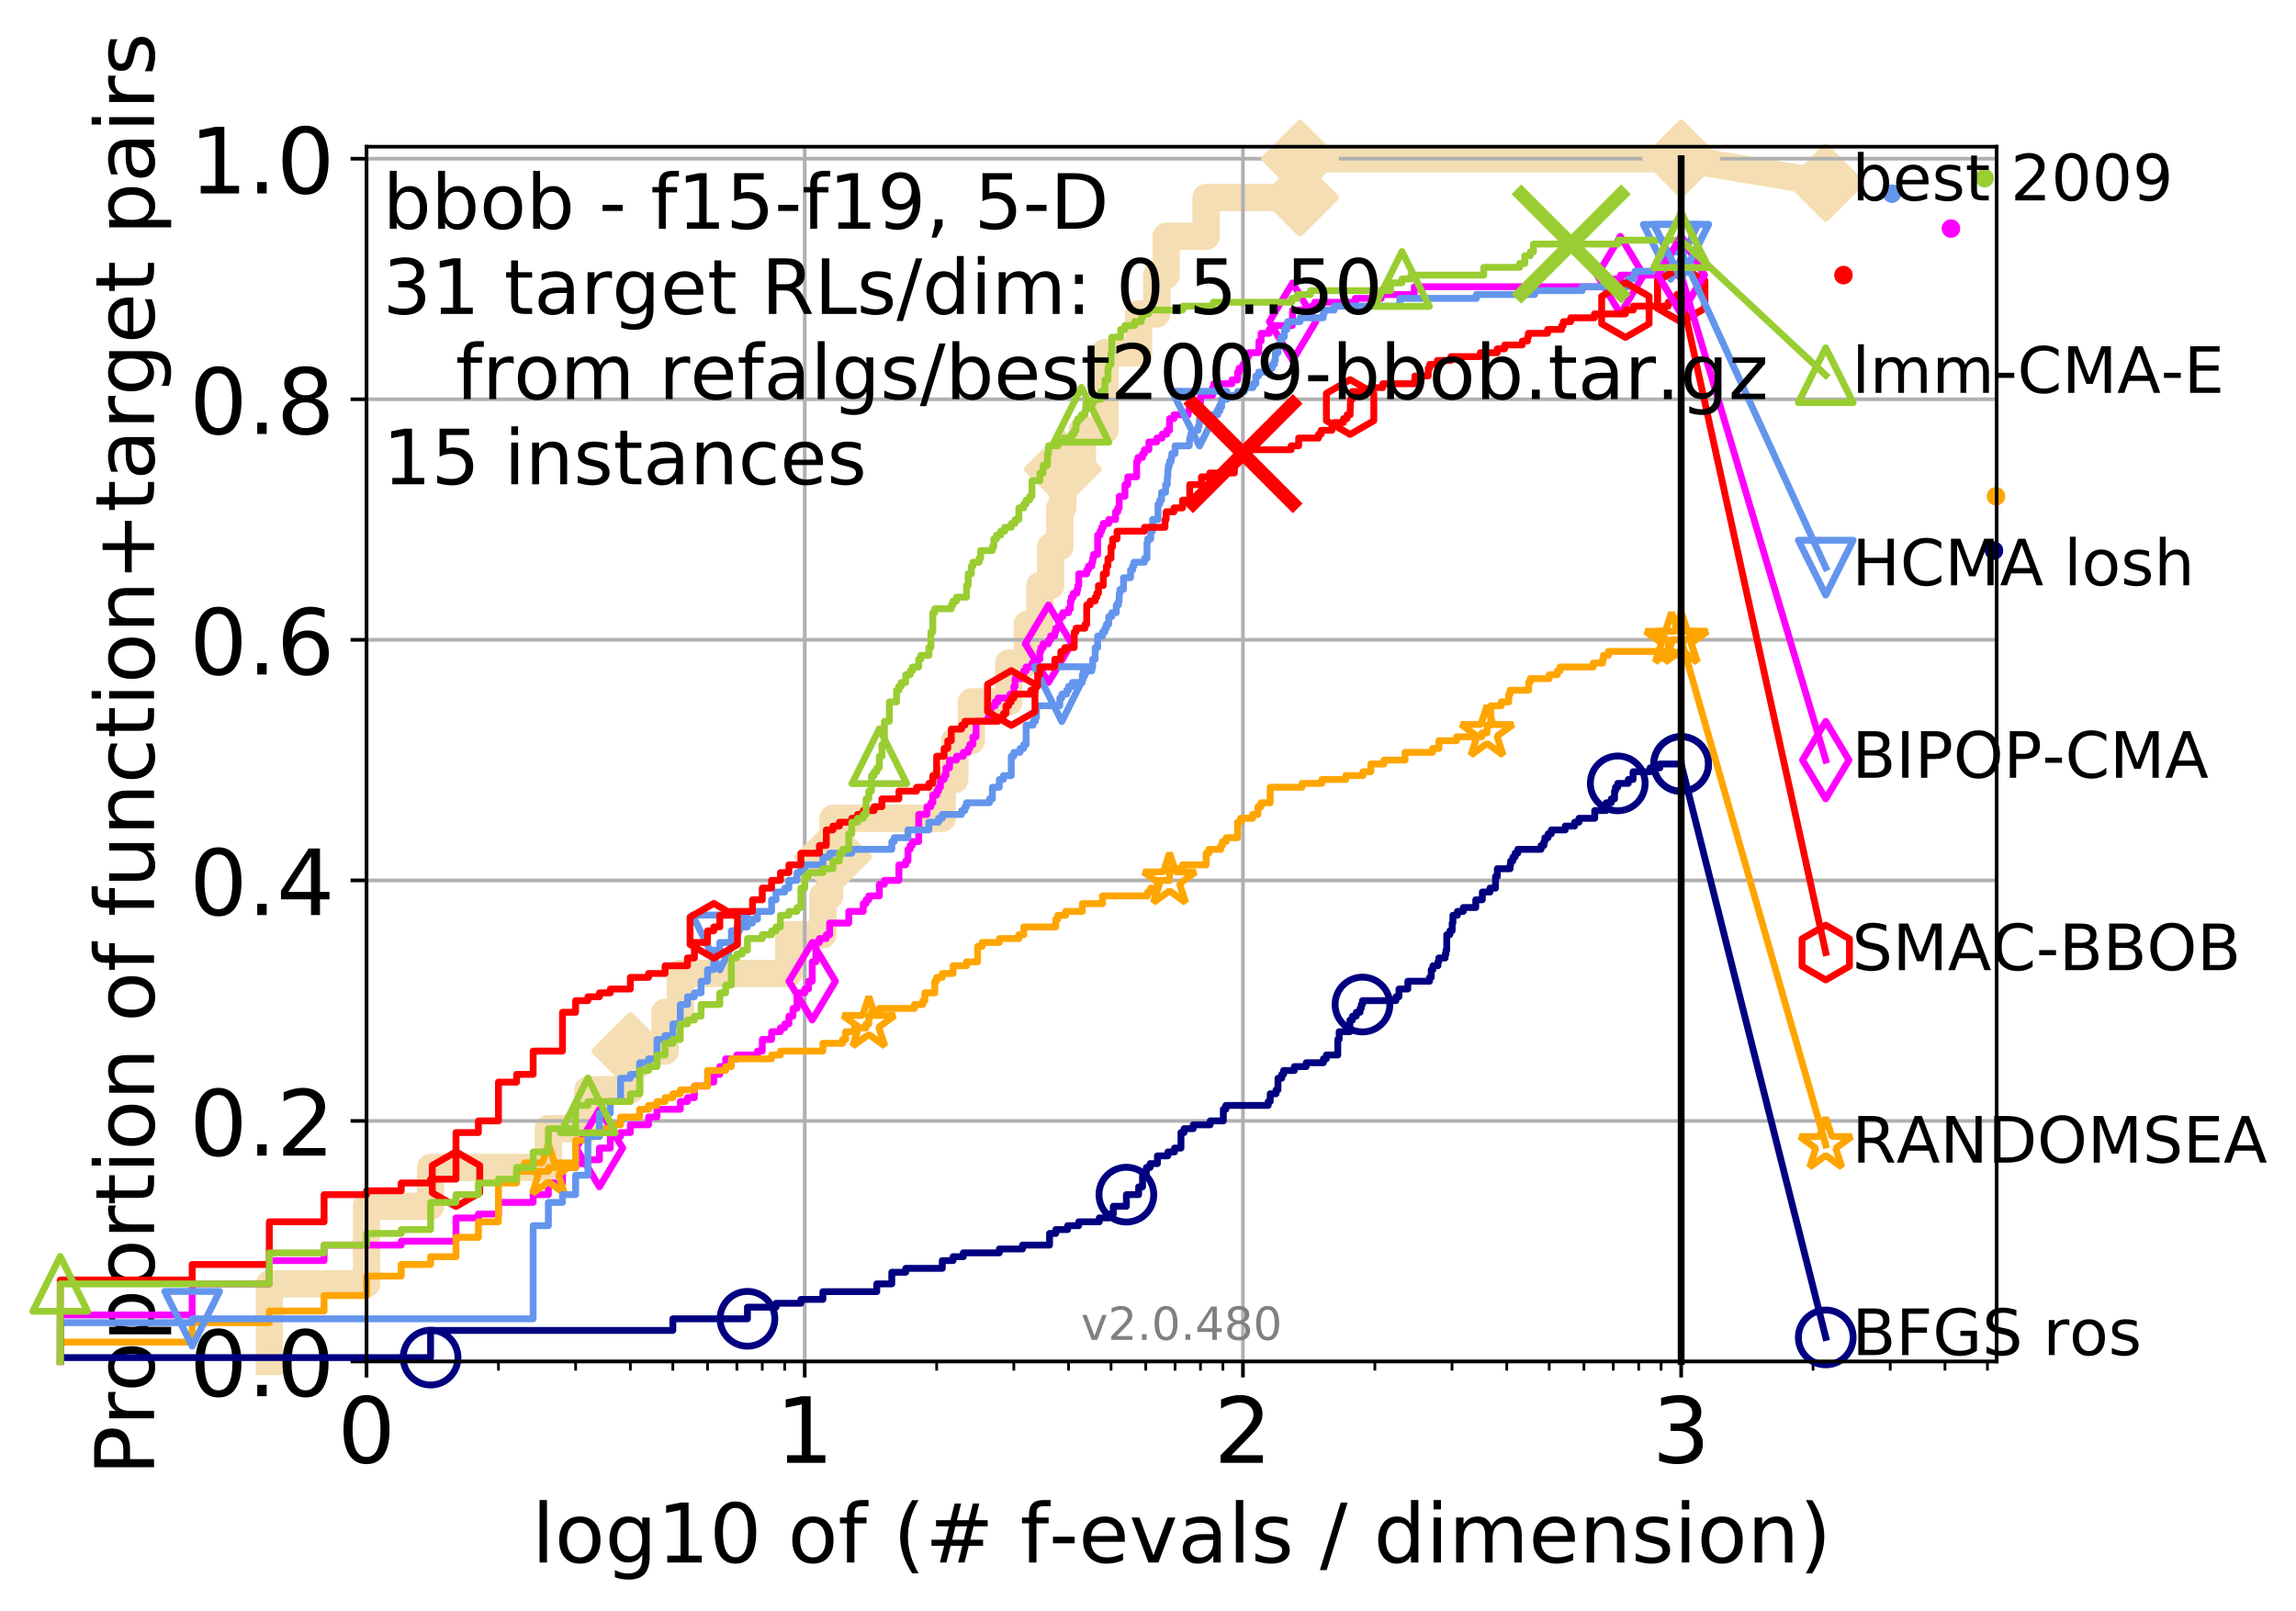 <?xml version="1.0" encoding="utf-8" standalone="no"?>
<!DOCTYPE svg PUBLIC "-//W3C//DTD SVG 1.1//EN"
  "http://www.w3.org/Graphics/SVG/1.1/DTD/svg11.dtd">
<!-- Created with matplotlib (http://matplotlib.org/) -->
<svg height="353pt" version="1.1" viewBox="0 0 503 353" width="503pt" xmlns="http://www.w3.org/2000/svg" xmlns:xlink="http://www.w3.org/1999/xlink">
 <defs>
  <style type="text/css">
*{stroke-linecap:butt;stroke-linejoin:round;}
  </style>
 </defs>
 <g id="figure_1">
  <g id="patch_1">
   <path d="M 0 353.222 
L 503.902 353.222 
L 503.902 0 
L 0 0 
z
" style="fill:#ffffff;"/>
  </g>
  <g id="axes_1">
   <g id="patch_2">
    <path d="M 80.301 298.245 
L 437.421 298.245 
L 437.421 32.133 
L 80.301 32.133 
z
" style="fill:#ffffff;"/>
   </g>
   <g id="line2d_1">
    <path d="M 59.004 298.245 
L 59.004 281.247 
L 80.301 281.247 
L 80.301 264.248 
L 94.329 264.248 
L 94.329 255.749 
L 120.139 255.749 
L 120.139 247.25 
L 128.796 247.25 
L 128.796 238.751 
L 138.099 238.751 
L 138.099 230.251 
L 145.7 230.251 
L 145.7 221.752 
L 149.037 221.752 
L 149.037 213.253 
L 172.825 213.253 
L 172.825 204.753 
L 180.275 204.753 
L 180.275 196.254 
L 181.764 196.254 
L 181.764 187.755 
L 182.489 187.755 
L 182.489 179.256 
L 206.432 179.256 
L 206.432 170.756 
L 209.174 170.756 
L 209.174 162.257 
L 212.801 162.257 
L 212.801 153.758 
L 220.978 153.758 
L 220.978 145.259 
L 225.055 145.259 
L 225.055 136.759 
L 227.811 136.759 
L 227.811 128.26 
L 230.167 128.26 
L 230.167 119.761 
L 232.179 119.761 
L 232.179 111.262 
L 232.829 111.262 
L 232.829 102.762 
L 237.114 102.762 
L 237.114 94.263 
L 242.046 94.263 
L 242.046 77.264 
L 249.446 77.264 
L 249.446 68.765 
L 253.433 68.765 
L 253.433 60.266 
L 255.48 60.266 
L 255.48 51.767 
L 264.23 51.767 
L 264.23 43.267 
L 284.813 43.267 
L 284.813 34.768 
L 368.301 34.768 
" style="fill:none;stroke:#f5deb3;stroke-linecap:square;stroke-width:6;"/>
   </g>
   <g id="line2d_2"/>
   <g id="line2d_3">
    <path d="M 368.301 34.768 
L 399.981 40.038 
" style="fill:none;stroke:#f5deb3;stroke-linecap:square;stroke-width:6;"/>
    <defs>
     <path d="M -0 7.778 
L 7.778 0 
L 0 -7.778 
L -7.778 -0 
z
" id="m9ac18f9c17" style="stroke:#f5deb3;stroke-linejoin:miter;stroke-width:1.5;"/>
    </defs>
    <g>
     <use style="fill:#f5deb3;stroke:#f5deb3;stroke-linejoin:miter;stroke-width:1.5;" x="368.301" xlink:href="#m9ac18f9c17" y="34.768"/>
     <use style="fill:#f5deb3;stroke:#f5deb3;stroke-linejoin:miter;stroke-width:1.5;" x="399.981" xlink:href="#m9ac18f9c17" y="40.038"/>
    </g>
   </g>
   <g id="matplotlib.axis_1">
    <g id="xtick_1">
     <g id="line2d_4">
      <path clip-path="url(#pe00c5ee77d)" d="M 80.301 298.245 
L 80.301 32.133 
" style="fill:none;stroke:#b0b0b0;stroke-linecap:square;stroke-width:0.8;"/>
     </g>
     <g id="line2d_5">
      <defs>
       <path d="M 0 0 
L 0 3.5 
" id="mc3051179d3" style="stroke:#000000;stroke-width:0.8;"/>
      </defs>
      <g>
       <use style="stroke:#000000;stroke-width:0.8;" x="80.301" xlink:href="#mc3051179d3" y="298.245"/>
      </g>
     </g>
     <g id="text_1">
      <!-- 0 -->
      <defs>
       <path d="M 31.781 66.406 
Q 24.172 66.406 20.328 58.906 
Q 16.5 51.422 16.5 36.375 
Q 16.5 21.391 20.328 13.891 
Q 24.172 6.391 31.781 6.391 
Q 39.453 6.391 43.281 13.891 
Q 47.125 21.391 47.125 36.375 
Q 47.125 51.422 43.281 58.906 
Q 39.453 66.406 31.781 66.406 
z
M 31.781 74.219 
Q 44.047 74.219 50.516 64.516 
Q 56.984 54.828 56.984 36.375 
Q 56.984 17.969 50.516 8.266 
Q 44.047 -1.422 31.781 -1.422 
Q 19.531 -1.422 13.062 8.266 
Q 6.594 17.969 6.594 36.375 
Q 6.594 54.828 13.062 64.516 
Q 19.531 74.219 31.781 74.219 
z
" id="DejaVuSans-30"/>
      </defs>
      <g transform="translate(73.939 320.442)scale(0.2 -0.2)">
       <use xlink:href="#DejaVuSans-30"/>
      </g>
     </g>
    </g>
    <g id="xtick_2">
     <g id="line2d_6">
      <path clip-path="url(#pe00c5ee77d)" d="M 176.301 298.245 
L 176.301 32.133 
" style="fill:none;stroke:#b0b0b0;stroke-linecap:square;stroke-width:0.8;"/>
     </g>
     <g id="line2d_7">
      <g>
       <use style="stroke:#000000;stroke-width:0.8;" x="176.301" xlink:href="#mc3051179d3" y="298.245"/>
      </g>
     </g>
     <g id="text_2">
      <!-- 1 -->
      <defs>
       <path d="M 12.406 8.297 
L 28.516 8.297 
L 28.516 63.922 
L 10.984 60.406 
L 10.984 69.391 
L 28.422 72.906 
L 38.281 72.906 
L 38.281 8.297 
L 54.391 8.297 
L 54.391 0 
L 12.406 0 
z
" id="DejaVuSans-31"/>
      </defs>
      <g transform="translate(169.939 320.442)scale(0.2 -0.2)">
       <use xlink:href="#DejaVuSans-31"/>
      </g>
     </g>
    </g>
    <g id="xtick_3">
     <g id="line2d_8">
      <path clip-path="url(#pe00c5ee77d)" d="M 272.301 298.245 
L 272.301 32.133 
" style="fill:none;stroke:#b0b0b0;stroke-linecap:square;stroke-width:0.8;"/>
     </g>
     <g id="line2d_9">
      <g>
       <use style="stroke:#000000;stroke-width:0.8;" x="272.301" xlink:href="#mc3051179d3" y="298.245"/>
      </g>
     </g>
     <g id="text_3">
      <!-- 2 -->
      <defs>
       <path d="M 19.188 8.297 
L 53.609 8.297 
L 53.609 0 
L 7.328 0 
L 7.328 8.297 
Q 12.938 14.109 22.625 23.891 
Q 32.328 33.688 34.812 36.531 
Q 39.547 41.844 41.422 45.531 
Q 43.312 49.219 43.312 52.781 
Q 43.312 58.594 39.234 62.25 
Q 35.156 65.922 28.609 65.922 
Q 23.969 65.922 18.812 64.312 
Q 13.672 62.703 7.812 59.422 
L 7.812 69.391 
Q 13.766 71.781 18.938 73 
Q 24.125 74.219 28.422 74.219 
Q 39.75 74.219 46.484 68.547 
Q 53.219 62.891 53.219 53.422 
Q 53.219 48.922 51.531 44.891 
Q 49.859 40.875 45.406 35.406 
Q 44.188 33.984 37.641 27.219 
Q 31.109 20.453 19.188 8.297 
z
" id="DejaVuSans-32"/>
      </defs>
      <g transform="translate(265.939 320.442)scale(0.2 -0.2)">
       <use xlink:href="#DejaVuSans-32"/>
      </g>
     </g>
    </g>
    <g id="xtick_4">
     <g id="line2d_10">
      <path clip-path="url(#pe00c5ee77d)" d="M 368.301 298.245 
L 368.301 32.133 
" style="fill:none;stroke:#b0b0b0;stroke-linecap:square;stroke-width:0.8;"/>
     </g>
     <g id="line2d_11">
      <g>
       <use style="stroke:#000000;stroke-width:0.8;" x="368.301" xlink:href="#mc3051179d3" y="298.245"/>
      </g>
     </g>
     <g id="text_4">
      <!-- 3 -->
      <defs>
       <path d="M 40.578 39.312 
Q 47.656 37.797 51.625 33 
Q 55.609 28.219 55.609 21.188 
Q 55.609 10.406 48.188 4.484 
Q 40.766 -1.422 27.094 -1.422 
Q 22.516 -1.422 17.656 -0.516 
Q 12.797 0.391 7.625 2.203 
L 7.625 11.719 
Q 11.719 9.328 16.594 8.109 
Q 21.484 6.891 26.812 6.891 
Q 36.078 6.891 40.938 10.547 
Q 45.797 14.203 45.797 21.188 
Q 45.797 27.641 41.281 31.266 
Q 36.766 34.906 28.719 34.906 
L 20.219 34.906 
L 20.219 43.016 
L 29.109 43.016 
Q 36.375 43.016 40.234 45.922 
Q 44.094 48.828 44.094 54.297 
Q 44.094 59.906 40.109 62.906 
Q 36.141 65.922 28.719 65.922 
Q 24.656 65.922 20.016 65.031 
Q 15.375 64.156 9.812 62.312 
L 9.812 71.094 
Q 15.438 72.656 20.344 73.438 
Q 25.25 74.219 29.594 74.219 
Q 40.828 74.219 47.359 69.109 
Q 53.906 64.016 53.906 55.328 
Q 53.906 49.266 50.438 45.094 
Q 46.969 40.922 40.578 39.312 
z
" id="DejaVuSans-33"/>
      </defs>
      <g transform="translate(361.939 320.442)scale(0.2 -0.2)">
       <use xlink:href="#DejaVuSans-33"/>
      </g>
     </g>
    </g>
    <g id="xtick_5">
     <g id="line2d_12">
      <defs>
       <path d="M 0 0 
L 0 2 
" id="m539bb662f9" style="stroke:#000000;stroke-width:0.6;"/>
      </defs>
      <g>
       <use style="stroke:#000000;stroke-width:0.6;" x="109.2" xlink:href="#m539bb662f9" y="298.245"/>
      </g>
     </g>
    </g>
    <g id="xtick_6">
     <g id="line2d_13">
      <g>
       <use style="stroke:#000000;stroke-width:0.6;" x="126.105" xlink:href="#m539bb662f9" y="298.245"/>
      </g>
     </g>
    </g>
    <g id="xtick_7">
     <g id="line2d_14">
      <g>
       <use style="stroke:#000000;stroke-width:0.6;" x="138.099" xlink:href="#m539bb662f9" y="298.245"/>
      </g>
     </g>
    </g>
    <g id="xtick_8">
     <g id="line2d_15">
      <g>
       <use style="stroke:#000000;stroke-width:0.6;" x="147.402" xlink:href="#m539bb662f9" y="298.245"/>
      </g>
     </g>
    </g>
    <g id="xtick_9">
     <g id="line2d_16">
      <g>
       <use style="stroke:#000000;stroke-width:0.6;" x="155.004" xlink:href="#m539bb662f9" y="298.245"/>
      </g>
     </g>
    </g>
    <g id="xtick_10">
     <g id="line2d_17">
      <g>
       <use style="stroke:#000000;stroke-width:0.6;" x="161.431" xlink:href="#m539bb662f9" y="298.245"/>
      </g>
     </g>
    </g>
    <g id="xtick_11">
     <g id="line2d_18">
      <g>
       <use style="stroke:#000000;stroke-width:0.6;" x="166.998" xlink:href="#m539bb662f9" y="298.245"/>
      </g>
     </g>
    </g>
    <g id="xtick_12">
     <g id="line2d_19">
      <g>
       <use style="stroke:#000000;stroke-width:0.6;" x="171.908" xlink:href="#m539bb662f9" y="298.245"/>
      </g>
     </g>
    </g>
    <g id="xtick_13">
     <g id="line2d_20">
      <g>
       <use style="stroke:#000000;stroke-width:0.6;" x="205.2" xlink:href="#m539bb662f9" y="298.245"/>
      </g>
     </g>
    </g>
    <g id="xtick_14">
     <g id="line2d_21">
      <g>
       <use style="stroke:#000000;stroke-width:0.6;" x="222.105" xlink:href="#m539bb662f9" y="298.245"/>
      </g>
     </g>
    </g>
    <g id="xtick_15">
     <g id="line2d_22">
      <g>
       <use style="stroke:#000000;stroke-width:0.6;" x="234.099" xlink:href="#m539bb662f9" y="298.245"/>
      </g>
     </g>
    </g>
    <g id="xtick_16">
     <g id="line2d_23">
      <g>
       <use style="stroke:#000000;stroke-width:0.6;" x="243.402" xlink:href="#m539bb662f9" y="298.245"/>
      </g>
     </g>
    </g>
    <g id="xtick_17">
     <g id="line2d_24">
      <g>
       <use style="stroke:#000000;stroke-width:0.6;" x="251.004" xlink:href="#m539bb662f9" y="298.245"/>
      </g>
     </g>
    </g>
    <g id="xtick_18">
     <g id="line2d_25">
      <g>
       <use style="stroke:#000000;stroke-width:0.6;" x="257.431" xlink:href="#m539bb662f9" y="298.245"/>
      </g>
     </g>
    </g>
    <g id="xtick_19">
     <g id="line2d_26">
      <g>
       <use style="stroke:#000000;stroke-width:0.6;" x="262.998" xlink:href="#m539bb662f9" y="298.245"/>
      </g>
     </g>
    </g>
    <g id="xtick_20">
     <g id="line2d_27">
      <g>
       <use style="stroke:#000000;stroke-width:0.6;" x="267.908" xlink:href="#m539bb662f9" y="298.245"/>
      </g>
     </g>
    </g>
    <g id="xtick_21">
     <g id="line2d_28">
      <g>
       <use style="stroke:#000000;stroke-width:0.6;" x="301.2" xlink:href="#m539bb662f9" y="298.245"/>
      </g>
     </g>
    </g>
    <g id="xtick_22">
     <g id="line2d_29">
      <g>
       <use style="stroke:#000000;stroke-width:0.6;" x="318.105" xlink:href="#m539bb662f9" y="298.245"/>
      </g>
     </g>
    </g>
    <g id="xtick_23">
     <g id="line2d_30">
      <g>
       <use style="stroke:#000000;stroke-width:0.6;" x="330.099" xlink:href="#m539bb662f9" y="298.245"/>
      </g>
     </g>
    </g>
    <g id="xtick_24">
     <g id="line2d_31">
      <g>
       <use style="stroke:#000000;stroke-width:0.6;" x="339.402" xlink:href="#m539bb662f9" y="298.245"/>
      </g>
     </g>
    </g>
    <g id="xtick_25">
     <g id="line2d_32">
      <g>
       <use style="stroke:#000000;stroke-width:0.6;" x="347.004" xlink:href="#m539bb662f9" y="298.245"/>
      </g>
     </g>
    </g>
    <g id="xtick_26">
     <g id="line2d_33">
      <g>
       <use style="stroke:#000000;stroke-width:0.6;" x="353.431" xlink:href="#m539bb662f9" y="298.245"/>
      </g>
     </g>
    </g>
    <g id="xtick_27">
     <g id="line2d_34">
      <g>
       <use style="stroke:#000000;stroke-width:0.6;" x="358.998" xlink:href="#m539bb662f9" y="298.245"/>
      </g>
     </g>
    </g>
    <g id="xtick_28">
     <g id="line2d_35">
      <g>
       <use style="stroke:#000000;stroke-width:0.6;" x="363.908" xlink:href="#m539bb662f9" y="298.245"/>
      </g>
     </g>
    </g>
    <g id="xtick_29">
     <g id="line2d_36">
      <g>
       <use style="stroke:#000000;stroke-width:0.6;" x="397.2" xlink:href="#m539bb662f9" y="298.245"/>
      </g>
     </g>
    </g>
    <g id="xtick_30">
     <g id="line2d_37">
      <g>
       <use style="stroke:#000000;stroke-width:0.6;" x="414.105" xlink:href="#m539bb662f9" y="298.245"/>
      </g>
     </g>
    </g>
    <g id="xtick_31">
     <g id="line2d_38">
      <g>
       <use style="stroke:#000000;stroke-width:0.6;" x="426.099" xlink:href="#m539bb662f9" y="298.245"/>
      </g>
     </g>
    </g>
    <g id="xtick_32">
     <g id="line2d_39">
      <g>
       <use style="stroke:#000000;stroke-width:0.6;" x="435.402" xlink:href="#m539bb662f9" y="298.245"/>
      </g>
     </g>
    </g>
    <g id="text_5">
     <!-- log10 of (# f-evals / dimension) -->
     <defs>
      <path d="M 9.422 75.984 
L 18.406 75.984 
L 18.406 0 
L 9.422 0 
z
" id="DejaVuSans-6c"/>
      <path d="M 30.609 48.391 
Q 23.391 48.391 19.188 42.75 
Q 14.984 37.109 14.984 27.297 
Q 14.984 17.484 19.156 11.844 
Q 23.344 6.203 30.609 6.203 
Q 37.797 6.203 41.984 11.859 
Q 46.188 17.531 46.188 27.297 
Q 46.188 37.016 41.984 42.703 
Q 37.797 48.391 30.609 48.391 
z
M 30.609 56 
Q 42.328 56 49.016 48.375 
Q 55.719 40.766 55.719 27.297 
Q 55.719 13.875 49.016 6.219 
Q 42.328 -1.422 30.609 -1.422 
Q 18.844 -1.422 12.172 6.219 
Q 5.516 13.875 5.516 27.297 
Q 5.516 40.766 12.172 48.375 
Q 18.844 56 30.609 56 
z
" id="DejaVuSans-6f"/>
      <path d="M 45.406 27.984 
Q 45.406 37.75 41.375 43.109 
Q 37.359 48.484 30.078 48.484 
Q 22.859 48.484 18.828 43.109 
Q 14.797 37.75 14.797 27.984 
Q 14.797 18.266 18.828 12.891 
Q 22.859 7.516 30.078 7.516 
Q 37.359 7.516 41.375 12.891 
Q 45.406 18.266 45.406 27.984 
z
M 54.391 6.781 
Q 54.391 -7.172 48.188 -13.984 
Q 42 -20.797 29.203 -20.797 
Q 24.469 -20.797 20.266 -20.094 
Q 16.062 -19.391 12.109 -17.922 
L 12.109 -9.188 
Q 16.062 -11.328 19.922 -12.344 
Q 23.781 -13.375 27.781 -13.375 
Q 36.625 -13.375 41.016 -8.766 
Q 45.406 -4.156 45.406 5.172 
L 45.406 9.625 
Q 42.625 4.781 38.281 2.391 
Q 33.938 0 27.875 0 
Q 17.828 0 11.672 7.656 
Q 5.516 15.328 5.516 27.984 
Q 5.516 40.672 11.672 48.328 
Q 17.828 56 27.875 56 
Q 33.938 56 38.281 53.609 
Q 42.625 51.219 45.406 46.391 
L 45.406 54.688 
L 54.391 54.688 
z
" id="DejaVuSans-67"/>
      <path id="DejaVuSans-20"/>
      <path d="M 37.109 75.984 
L 37.109 68.5 
L 28.516 68.5 
Q 23.688 68.5 21.797 66.547 
Q 19.922 64.594 19.922 59.516 
L 19.922 54.688 
L 34.719 54.688 
L 34.719 47.703 
L 19.922 47.703 
L 19.922 0 
L 10.891 0 
L 10.891 47.703 
L 2.297 47.703 
L 2.297 54.688 
L 10.891 54.688 
L 10.891 58.5 
Q 10.891 67.625 15.141 71.797 
Q 19.391 75.984 28.609 75.984 
z
" id="DejaVuSans-66"/>
      <path d="M 31 75.875 
Q 24.469 64.656 21.281 53.656 
Q 18.109 42.672 18.109 31.391 
Q 18.109 20.125 21.312 9.062 
Q 24.516 -2 31 -13.188 
L 23.188 -13.188 
Q 15.875 -1.703 12.234 9.375 
Q 8.594 20.453 8.594 31.391 
Q 8.594 42.281 12.203 53.312 
Q 15.828 64.359 23.188 75.875 
z
" id="DejaVuSans-28"/>
      <path d="M 51.125 44 
L 36.922 44 
L 32.812 27.688 
L 47.125 27.688 
z
M 43.797 71.781 
L 38.719 51.516 
L 52.984 51.516 
L 58.109 71.781 
L 65.922 71.781 
L 60.891 51.516 
L 76.125 51.516 
L 76.125 44 
L 58.984 44 
L 54.984 27.688 
L 70.516 27.688 
L 70.516 20.219 
L 53.078 20.219 
L 48 0 
L 40.188 0 
L 45.219 20.219 
L 30.906 20.219 
L 25.875 0 
L 18.016 0 
L 23.094 20.219 
L 7.719 20.219 
L 7.719 27.688 
L 24.906 27.688 
L 29 44 
L 13.281 44 
L 13.281 51.516 
L 30.906 51.516 
L 35.891 71.781 
z
" id="DejaVuSans-23"/>
      <path d="M 4.891 31.391 
L 31.203 31.391 
L 31.203 23.391 
L 4.891 23.391 
z
" id="DejaVuSans-2d"/>
      <path d="M 56.203 29.594 
L 56.203 25.203 
L 14.891 25.203 
Q 15.484 15.922 20.484 11.062 
Q 25.484 6.203 34.422 6.203 
Q 39.594 6.203 44.453 7.469 
Q 49.312 8.734 54.109 11.281 
L 54.109 2.781 
Q 49.266 0.734 44.188 -0.344 
Q 39.109 -1.422 33.891 -1.422 
Q 20.797 -1.422 13.156 6.188 
Q 5.516 13.812 5.516 26.812 
Q 5.516 40.234 12.766 48.109 
Q 20.016 56 32.328 56 
Q 43.359 56 49.781 48.891 
Q 56.203 41.797 56.203 29.594 
z
M 47.219 32.234 
Q 47.125 39.594 43.094 43.984 
Q 39.062 48.391 32.422 48.391 
Q 24.906 48.391 20.391 44.141 
Q 15.875 39.891 15.188 32.172 
z
" id="DejaVuSans-65"/>
      <path d="M 2.984 54.688 
L 12.5 54.688 
L 29.594 8.797 
L 46.688 54.688 
L 56.203 54.688 
L 35.688 0 
L 23.484 0 
z
" id="DejaVuSans-76"/>
      <path d="M 34.281 27.484 
Q 23.391 27.484 19.188 25 
Q 14.984 22.516 14.984 16.5 
Q 14.984 11.719 18.141 8.906 
Q 21.297 6.109 26.703 6.109 
Q 34.188 6.109 38.703 11.406 
Q 43.219 16.703 43.219 25.484 
L 43.219 27.484 
z
M 52.203 31.203 
L 52.203 0 
L 43.219 0 
L 43.219 8.297 
Q 40.141 3.328 35.547 0.953 
Q 30.953 -1.422 24.312 -1.422 
Q 15.922 -1.422 10.953 3.297 
Q 6 8.016 6 15.922 
Q 6 25.141 12.172 29.828 
Q 18.359 34.516 30.609 34.516 
L 43.219 34.516 
L 43.219 35.406 
Q 43.219 41.609 39.141 45 
Q 35.062 48.391 27.688 48.391 
Q 23 48.391 18.547 47.266 
Q 14.109 46.141 10.016 43.891 
L 10.016 52.203 
Q 14.938 54.109 19.578 55.047 
Q 24.219 56 28.609 56 
Q 40.484 56 46.344 49.844 
Q 52.203 43.703 52.203 31.203 
z
" id="DejaVuSans-61"/>
      <path d="M 44.281 53.078 
L 44.281 44.578 
Q 40.484 46.531 36.375 47.5 
Q 32.281 48.484 27.875 48.484 
Q 21.188 48.484 17.844 46.438 
Q 14.5 44.391 14.5 40.281 
Q 14.5 37.156 16.891 35.375 
Q 19.281 33.594 26.516 31.984 
L 29.594 31.297 
Q 39.156 29.25 43.188 25.516 
Q 47.219 21.781 47.219 15.094 
Q 47.219 7.469 41.188 3.016 
Q 35.156 -1.422 24.609 -1.422 
Q 20.219 -1.422 15.453 -0.562 
Q 10.688 0.297 5.422 2 
L 5.422 11.281 
Q 10.406 8.688 15.234 7.391 
Q 20.062 6.109 24.812 6.109 
Q 31.156 6.109 34.562 8.281 
Q 37.984 10.453 37.984 14.406 
Q 37.984 18.062 35.516 20.016 
Q 33.062 21.969 24.703 23.781 
L 21.578 24.516 
Q 13.234 26.266 9.516 29.906 
Q 5.812 33.547 5.812 39.891 
Q 5.812 47.609 11.281 51.797 
Q 16.75 56 26.812 56 
Q 31.781 56 36.172 55.266 
Q 40.578 54.547 44.281 53.078 
z
" id="DejaVuSans-73"/>
      <path d="M 25.391 72.906 
L 33.688 72.906 
L 8.297 -9.281 
L 0 -9.281 
z
" id="DejaVuSans-2f"/>
      <path d="M 45.406 46.391 
L 45.406 75.984 
L 54.391 75.984 
L 54.391 0 
L 45.406 0 
L 45.406 8.203 
Q 42.578 3.328 38.25 0.953 
Q 33.938 -1.422 27.875 -1.422 
Q 17.969 -1.422 11.734 6.484 
Q 5.516 14.406 5.516 27.297 
Q 5.516 40.188 11.734 48.094 
Q 17.969 56 27.875 56 
Q 33.938 56 38.25 53.625 
Q 42.578 51.266 45.406 46.391 
z
M 14.797 27.297 
Q 14.797 17.391 18.875 11.75 
Q 22.953 6.109 30.078 6.109 
Q 37.203 6.109 41.297 11.75 
Q 45.406 17.391 45.406 27.297 
Q 45.406 37.203 41.297 42.844 
Q 37.203 48.484 30.078 48.484 
Q 22.953 48.484 18.875 42.844 
Q 14.797 37.203 14.797 27.297 
z
" id="DejaVuSans-64"/>
      <path d="M 9.422 54.688 
L 18.406 54.688 
L 18.406 0 
L 9.422 0 
z
M 9.422 75.984 
L 18.406 75.984 
L 18.406 64.594 
L 9.422 64.594 
z
" id="DejaVuSans-69"/>
      <path d="M 52 44.188 
Q 55.375 50.25 60.062 53.125 
Q 64.75 56 71.094 56 
Q 79.641 56 84.281 50.016 
Q 88.922 44.047 88.922 33.016 
L 88.922 0 
L 79.891 0 
L 79.891 32.719 
Q 79.891 40.578 77.094 44.375 
Q 74.312 48.188 68.609 48.188 
Q 61.625 48.188 57.562 43.547 
Q 53.516 38.922 53.516 30.906 
L 53.516 0 
L 44.484 0 
L 44.484 32.719 
Q 44.484 40.625 41.703 44.406 
Q 38.922 48.188 33.109 48.188 
Q 26.219 48.188 22.156 43.531 
Q 18.109 38.875 18.109 30.906 
L 18.109 0 
L 9.078 0 
L 9.078 54.688 
L 18.109 54.688 
L 18.109 46.188 
Q 21.188 51.219 25.484 53.609 
Q 29.781 56 35.688 56 
Q 41.656 56 45.828 52.969 
Q 50 49.953 52 44.188 
z
" id="DejaVuSans-6d"/>
      <path d="M 54.891 33.016 
L 54.891 0 
L 45.906 0 
L 45.906 32.719 
Q 45.906 40.484 42.875 44.328 
Q 39.844 48.188 33.797 48.188 
Q 26.516 48.188 22.312 43.547 
Q 18.109 38.922 18.109 30.906 
L 18.109 0 
L 9.078 0 
L 9.078 54.688 
L 18.109 54.688 
L 18.109 46.188 
Q 21.344 51.125 25.703 53.562 
Q 30.078 56 35.797 56 
Q 45.219 56 50.047 50.172 
Q 54.891 44.344 54.891 33.016 
z
" id="DejaVuSans-6e"/>
      <path d="M 8.016 75.875 
L 15.828 75.875 
Q 23.141 64.359 26.781 53.312 
Q 30.422 42.281 30.422 31.391 
Q 30.422 20.453 26.781 9.375 
Q 23.141 -1.703 15.828 -13.188 
L 8.016 -13.188 
Q 14.5 -2 17.703 9.062 
Q 20.906 20.125 20.906 31.391 
Q 20.906 42.672 17.703 53.656 
Q 14.5 64.656 8.016 75.875 
z
" id="DejaVuSans-29"/>
     </defs>
     <g transform="translate(116.516 342.279)scale(0.18 -0.18)">
      <use xlink:href="#DejaVuSans-6c"/>
      <use x="27.783" xlink:href="#DejaVuSans-6f"/>
      <use x="88.965" xlink:href="#DejaVuSans-67"/>
      <use x="152.441" xlink:href="#DejaVuSans-31"/>
      <use x="216.064" xlink:href="#DejaVuSans-30"/>
      <use x="279.688" xlink:href="#DejaVuSans-20"/>
      <use x="311.475" xlink:href="#DejaVuSans-6f"/>
      <use x="372.656" xlink:href="#DejaVuSans-66"/>
      <use x="407.861" xlink:href="#DejaVuSans-20"/>
      <use x="439.648" xlink:href="#DejaVuSans-28"/>
      <use x="478.662" xlink:href="#DejaVuSans-23"/>
      <use x="562.451" xlink:href="#DejaVuSans-20"/>
      <use x="594.238" xlink:href="#DejaVuSans-66"/>
      <use x="629.365" xlink:href="#DejaVuSans-2d"/>
      <use x="665.449" xlink:href="#DejaVuSans-65"/>
      <use x="726.973" xlink:href="#DejaVuSans-76"/>
      <use x="786.152" xlink:href="#DejaVuSans-61"/>
      <use x="847.432" xlink:href="#DejaVuSans-6c"/>
      <use x="875.215" xlink:href="#DejaVuSans-73"/>
      <use x="927.314" xlink:href="#DejaVuSans-20"/>
      <use x="959.102" xlink:href="#DejaVuSans-2f"/>
      <use x="992.793" xlink:href="#DejaVuSans-20"/>
      <use x="1024.58" xlink:href="#DejaVuSans-64"/>
      <use x="1088.057" xlink:href="#DejaVuSans-69"/>
      <use x="1115.84" xlink:href="#DejaVuSans-6d"/>
      <use x="1213.252" xlink:href="#DejaVuSans-65"/>
      <use x="1274.775" xlink:href="#DejaVuSans-6e"/>
      <use x="1338.154" xlink:href="#DejaVuSans-73"/>
      <use x="1390.254" xlink:href="#DejaVuSans-69"/>
      <use x="1418.037" xlink:href="#DejaVuSans-6f"/>
      <use x="1479.219" xlink:href="#DejaVuSans-6e"/>
      <use x="1542.598" xlink:href="#DejaVuSans-29"/>
     </g>
    </g>
   </g>
   <g id="matplotlib.axis_2">
    <g id="ytick_1">
     <g id="line2d_40">
      <path clip-path="url(#pe00c5ee77d)" d="M 80.301 298.245 
L 437.421 298.245 
" style="fill:none;stroke:#b0b0b0;stroke-linecap:square;stroke-width:0.8;"/>
     </g>
     <g id="line2d_41">
      <defs>
       <path d="M 0 0 
L -3.5 0 
" id="md90bcee799" style="stroke:#000000;stroke-width:0.8;"/>
      </defs>
      <g>
       <use style="stroke:#000000;stroke-width:0.8;" x="80.301" xlink:href="#md90bcee799" y="298.245"/>
      </g>
     </g>
     <g id="text_6">
      <!-- 0.0 -->
      <defs>
       <path d="M 10.688 12.406 
L 21 12.406 
L 21 0 
L 10.688 0 
z
" id="DejaVuSans-2e"/>
      </defs>
      <g transform="translate(41.495 305.844)scale(0.2 -0.2)">
       <use xlink:href="#DejaVuSans-30"/>
       <use x="63.623" xlink:href="#DejaVuSans-2e"/>
       <use x="95.41" xlink:href="#DejaVuSans-30"/>
      </g>
     </g>
    </g>
    <g id="ytick_2">
     <g id="line2d_42">
      <path clip-path="url(#pe00c5ee77d)" d="M 80.301 245.55 
L 437.421 245.55 
" style="fill:none;stroke:#b0b0b0;stroke-linecap:square;stroke-width:0.8;"/>
     </g>
     <g id="line2d_43">
      <g>
       <use style="stroke:#000000;stroke-width:0.8;" x="80.301" xlink:href="#md90bcee799" y="245.55"/>
      </g>
     </g>
     <g id="text_7">
      <!-- 0.2 -->
      <g transform="translate(41.495 253.148)scale(0.2 -0.2)">
       <use xlink:href="#DejaVuSans-30"/>
       <use x="63.623" xlink:href="#DejaVuSans-2e"/>
       <use x="95.41" xlink:href="#DejaVuSans-32"/>
      </g>
     </g>
    </g>
    <g id="ytick_3">
     <g id="line2d_44">
      <path clip-path="url(#pe00c5ee77d)" d="M 80.301 192.854 
L 437.421 192.854 
" style="fill:none;stroke:#b0b0b0;stroke-linecap:square;stroke-width:0.8;"/>
     </g>
     <g id="line2d_45">
      <g>
       <use style="stroke:#000000;stroke-width:0.8;" x="80.301" xlink:href="#md90bcee799" y="192.854"/>
      </g>
     </g>
     <g id="text_8">
      <!-- 0.4 -->
      <defs>
       <path d="M 37.797 64.312 
L 12.891 25.391 
L 37.797 25.391 
z
M 35.203 72.906 
L 47.609 72.906 
L 47.609 25.391 
L 58.016 25.391 
L 58.016 17.188 
L 47.609 17.188 
L 47.609 0 
L 37.797 0 
L 37.797 17.188 
L 4.891 17.188 
L 4.891 26.703 
z
" id="DejaVuSans-34"/>
      </defs>
      <g transform="translate(41.495 200.453)scale(0.2 -0.2)">
       <use xlink:href="#DejaVuSans-30"/>
       <use x="63.623" xlink:href="#DejaVuSans-2e"/>
       <use x="95.41" xlink:href="#DejaVuSans-34"/>
      </g>
     </g>
    </g>
    <g id="ytick_4">
     <g id="line2d_46">
      <path clip-path="url(#pe00c5ee77d)" d="M 80.301 140.159 
L 437.421 140.159 
" style="fill:none;stroke:#b0b0b0;stroke-linecap:square;stroke-width:0.8;"/>
     </g>
     <g id="line2d_47">
      <g>
       <use style="stroke:#000000;stroke-width:0.8;" x="80.301" xlink:href="#md90bcee799" y="140.159"/>
      </g>
     </g>
     <g id="text_9">
      <!-- 0.6 -->
      <defs>
       <path d="M 33.016 40.375 
Q 26.375 40.375 22.484 35.828 
Q 18.609 31.297 18.609 23.391 
Q 18.609 15.531 22.484 10.953 
Q 26.375 6.391 33.016 6.391 
Q 39.656 6.391 43.531 10.953 
Q 47.406 15.531 47.406 23.391 
Q 47.406 31.297 43.531 35.828 
Q 39.656 40.375 33.016 40.375 
z
M 52.594 71.297 
L 52.594 62.312 
Q 48.875 64.062 45.094 64.984 
Q 41.312 65.922 37.594 65.922 
Q 27.828 65.922 22.672 59.328 
Q 17.531 52.734 16.797 39.406 
Q 19.672 43.656 24.016 45.922 
Q 28.375 48.188 33.594 48.188 
Q 44.578 48.188 50.953 41.516 
Q 57.328 34.859 57.328 23.391 
Q 57.328 12.156 50.688 5.359 
Q 44.047 -1.422 33.016 -1.422 
Q 20.359 -1.422 13.672 8.266 
Q 6.984 17.969 6.984 36.375 
Q 6.984 53.656 15.188 63.938 
Q 23.391 74.219 37.203 74.219 
Q 40.922 74.219 44.703 73.484 
Q 48.484 72.75 52.594 71.297 
z
" id="DejaVuSans-36"/>
      </defs>
      <g transform="translate(41.495 147.757)scale(0.2 -0.2)">
       <use xlink:href="#DejaVuSans-30"/>
       <use x="63.623" xlink:href="#DejaVuSans-2e"/>
       <use x="95.41" xlink:href="#DejaVuSans-36"/>
      </g>
     </g>
    </g>
    <g id="ytick_5">
     <g id="line2d_48">
      <path clip-path="url(#pe00c5ee77d)" d="M 80.301 87.464 
L 437.421 87.464 
" style="fill:none;stroke:#b0b0b0;stroke-linecap:square;stroke-width:0.8;"/>
     </g>
     <g id="line2d_49">
      <g>
       <use style="stroke:#000000;stroke-width:0.8;" x="80.301" xlink:href="#md90bcee799" y="87.464"/>
      </g>
     </g>
     <g id="text_10">
      <!-- 0.8 -->
      <defs>
       <path d="M 31.781 34.625 
Q 24.75 34.625 20.719 30.859 
Q 16.703 27.094 16.703 20.516 
Q 16.703 13.922 20.719 10.156 
Q 24.75 6.391 31.781 6.391 
Q 38.812 6.391 42.859 10.172 
Q 46.922 13.969 46.922 20.516 
Q 46.922 27.094 42.891 30.859 
Q 38.875 34.625 31.781 34.625 
z
M 21.922 38.812 
Q 15.578 40.375 12.031 44.719 
Q 8.5 49.078 8.5 55.328 
Q 8.5 64.062 14.719 69.141 
Q 20.953 74.219 31.781 74.219 
Q 42.672 74.219 48.875 69.141 
Q 55.078 64.062 55.078 55.328 
Q 55.078 49.078 51.531 44.719 
Q 48 40.375 41.703 38.812 
Q 48.828 37.156 52.797 32.312 
Q 56.781 27.484 56.781 20.516 
Q 56.781 9.906 50.312 4.234 
Q 43.844 -1.422 31.781 -1.422 
Q 19.734 -1.422 13.25 4.234 
Q 6.781 9.906 6.781 20.516 
Q 6.781 27.484 10.781 32.312 
Q 14.797 37.156 21.922 38.812 
z
M 18.312 54.391 
Q 18.312 48.734 21.844 45.562 
Q 25.391 42.391 31.781 42.391 
Q 38.141 42.391 41.719 45.562 
Q 45.312 48.734 45.312 54.391 
Q 45.312 60.062 41.719 63.234 
Q 38.141 66.406 31.781 66.406 
Q 25.391 66.406 21.844 63.234 
Q 18.312 60.062 18.312 54.391 
z
" id="DejaVuSans-38"/>
      </defs>
      <g transform="translate(41.495 95.062)scale(0.2 -0.2)">
       <use xlink:href="#DejaVuSans-30"/>
       <use x="63.623" xlink:href="#DejaVuSans-2e"/>
       <use x="95.41" xlink:href="#DejaVuSans-38"/>
      </g>
     </g>
    </g>
    <g id="ytick_6">
     <g id="line2d_50">
      <path clip-path="url(#pe00c5ee77d)" d="M 80.301 34.768 
L 437.421 34.768 
" style="fill:none;stroke:#b0b0b0;stroke-linecap:square;stroke-width:0.8;"/>
     </g>
     <g id="line2d_51">
      <g>
       <use style="stroke:#000000;stroke-width:0.8;" x="80.301" xlink:href="#md90bcee799" y="34.768"/>
      </g>
     </g>
     <g id="text_11">
      <!-- 1.0 -->
      <g transform="translate(41.495 42.367)scale(0.2 -0.2)">
       <use xlink:href="#DejaVuSans-31"/>
       <use x="63.623" xlink:href="#DejaVuSans-2e"/>
       <use x="95.41" xlink:href="#DejaVuSans-30"/>
      </g>
     </g>
    </g>
    <g id="text_12">
     <!-- Proportion of function+target pairs -->
     <defs>
      <path d="M 19.672 64.797 
L 19.672 37.406 
L 32.078 37.406 
Q 38.969 37.406 42.719 40.969 
Q 46.484 44.531 46.484 51.125 
Q 46.484 57.672 42.719 61.234 
Q 38.969 64.797 32.078 64.797 
z
M 9.812 72.906 
L 32.078 72.906 
Q 44.344 72.906 50.609 67.359 
Q 56.891 61.812 56.891 51.125 
Q 56.891 40.328 50.609 34.812 
Q 44.344 29.297 32.078 29.297 
L 19.672 29.297 
L 19.672 0 
L 9.812 0 
z
" id="DejaVuSans-50"/>
      <path d="M 41.109 46.297 
Q 39.594 47.172 37.812 47.578 
Q 36.031 48 33.891 48 
Q 26.266 48 22.188 43.047 
Q 18.109 38.094 18.109 28.812 
L 18.109 0 
L 9.078 0 
L 9.078 54.688 
L 18.109 54.688 
L 18.109 46.188 
Q 20.953 51.172 25.484 53.578 
Q 30.031 56 36.531 56 
Q 37.453 56 38.578 55.875 
Q 39.703 55.766 41.062 55.516 
z
" id="DejaVuSans-72"/>
      <path d="M 18.109 8.203 
L 18.109 -20.797 
L 9.078 -20.797 
L 9.078 54.688 
L 18.109 54.688 
L 18.109 46.391 
Q 20.953 51.266 25.266 53.625 
Q 29.594 56 35.594 56 
Q 45.562 56 51.781 48.094 
Q 58.016 40.188 58.016 27.297 
Q 58.016 14.406 51.781 6.484 
Q 45.562 -1.422 35.594 -1.422 
Q 29.594 -1.422 25.266 0.953 
Q 20.953 3.328 18.109 8.203 
z
M 48.688 27.297 
Q 48.688 37.203 44.609 42.844 
Q 40.531 48.484 33.406 48.484 
Q 26.266 48.484 22.188 42.844 
Q 18.109 37.203 18.109 27.297 
Q 18.109 17.391 22.188 11.75 
Q 26.266 6.109 33.406 6.109 
Q 40.531 6.109 44.609 11.75 
Q 48.688 17.391 48.688 27.297 
z
" id="DejaVuSans-70"/>
      <path d="M 18.312 70.219 
L 18.312 54.688 
L 36.812 54.688 
L 36.812 47.703 
L 18.312 47.703 
L 18.312 18.016 
Q 18.312 11.328 20.141 9.422 
Q 21.969 7.516 27.594 7.516 
L 36.812 7.516 
L 36.812 0 
L 27.594 0 
Q 17.188 0 13.234 3.875 
Q 9.281 7.766 9.281 18.016 
L 9.281 47.703 
L 2.688 47.703 
L 2.688 54.688 
L 9.281 54.688 
L 9.281 70.219 
z
" id="DejaVuSans-74"/>
      <path d="M 8.5 21.578 
L 8.5 54.688 
L 17.484 54.688 
L 17.484 21.922 
Q 17.484 14.156 20.5 10.266 
Q 23.531 6.391 29.594 6.391 
Q 36.859 6.391 41.078 11.031 
Q 45.312 15.672 45.312 23.688 
L 45.312 54.688 
L 54.297 54.688 
L 54.297 0 
L 45.312 0 
L 45.312 8.406 
Q 42.047 3.422 37.719 1 
Q 33.406 -1.422 27.688 -1.422 
Q 18.266 -1.422 13.375 4.438 
Q 8.5 10.297 8.5 21.578 
z
M 31.109 56 
z
" id="DejaVuSans-75"/>
      <path d="M 48.781 52.594 
L 48.781 44.188 
Q 44.969 46.297 41.141 47.344 
Q 37.312 48.391 33.406 48.391 
Q 24.656 48.391 19.812 42.844 
Q 14.984 37.312 14.984 27.297 
Q 14.984 17.281 19.812 11.734 
Q 24.656 6.203 33.406 6.203 
Q 37.312 6.203 41.141 7.25 
Q 44.969 8.297 48.781 10.406 
L 48.781 2.094 
Q 45.016 0.344 40.984 -0.531 
Q 36.969 -1.422 32.422 -1.422 
Q 20.062 -1.422 12.781 6.344 
Q 5.516 14.109 5.516 27.297 
Q 5.516 40.672 12.859 48.328 
Q 20.219 56 33.016 56 
Q 37.156 56 41.109 55.141 
Q 45.062 54.297 48.781 52.594 
z
" id="DejaVuSans-63"/>
      <path d="M 46 62.703 
L 46 35.5 
L 73.188 35.5 
L 73.188 27.203 
L 46 27.203 
L 46 0 
L 37.797 0 
L 37.797 27.203 
L 10.594 27.203 
L 10.594 35.5 
L 37.797 35.5 
L 37.797 62.703 
z
" id="DejaVuSans-2b"/>
     </defs>
     <g transform="translate(33.751 323.179)rotate(-90)scale(0.18 -0.18)">
      <use xlink:href="#DejaVuSans-50"/>
      <use x="60.287" xlink:href="#DejaVuSans-72"/>
      <use x="101.369" xlink:href="#DejaVuSans-6f"/>
      <use x="162.551" xlink:href="#DejaVuSans-70"/>
      <use x="226.027" xlink:href="#DejaVuSans-6f"/>
      <use x="287.209" xlink:href="#DejaVuSans-72"/>
      <use x="328.322" xlink:href="#DejaVuSans-74"/>
      <use x="367.531" xlink:href="#DejaVuSans-69"/>
      <use x="395.314" xlink:href="#DejaVuSans-6f"/>
      <use x="456.496" xlink:href="#DejaVuSans-6e"/>
      <use x="519.875" xlink:href="#DejaVuSans-20"/>
      <use x="551.662" xlink:href="#DejaVuSans-6f"/>
      <use x="612.844" xlink:href="#DejaVuSans-66"/>
      <use x="648.049" xlink:href="#DejaVuSans-20"/>
      <use x="679.836" xlink:href="#DejaVuSans-66"/>
      <use x="715.041" xlink:href="#DejaVuSans-75"/>
      <use x="778.42" xlink:href="#DejaVuSans-6e"/>
      <use x="841.799" xlink:href="#DejaVuSans-63"/>
      <use x="896.779" xlink:href="#DejaVuSans-74"/>
      <use x="935.988" xlink:href="#DejaVuSans-69"/>
      <use x="963.771" xlink:href="#DejaVuSans-6f"/>
      <use x="1024.953" xlink:href="#DejaVuSans-6e"/>
      <use x="1088.332" xlink:href="#DejaVuSans-2b"/>
      <use x="1172.121" xlink:href="#DejaVuSans-74"/>
      <use x="1211.33" xlink:href="#DejaVuSans-61"/>
      <use x="1272.609" xlink:href="#DejaVuSans-72"/>
      <use x="1313.707" xlink:href="#DejaVuSans-67"/>
      <use x="1377.184" xlink:href="#DejaVuSans-65"/>
      <use x="1438.707" xlink:href="#DejaVuSans-74"/>
      <use x="1477.916" xlink:href="#DejaVuSans-20"/>
      <use x="1509.703" xlink:href="#DejaVuSans-70"/>
      <use x="1573.18" xlink:href="#DejaVuSans-61"/>
      <use x="1634.459" xlink:href="#DejaVuSans-69"/>
      <use x="1662.242" xlink:href="#DejaVuSans-72"/>
      <use x="1703.355" xlink:href="#DejaVuSans-73"/>
     </g>
    </g>
   </g>
   <g id="line2d_52">
    <defs>
     <path d="M 0 1.5 
C 0.398 1.5 0.779 1.342 1.061 1.061 
C 1.342 0.779 1.5 0.398 1.5 0 
C 1.5 -0.398 1.342 -0.779 1.061 -1.061 
C 0.779 -1.342 0.398 -1.5 0 -1.5 
C -0.398 -1.5 -0.779 -1.342 -1.061 -1.061 
C -1.342 -0.779 -1.5 -0.398 -1.5 0 
C -1.5 0.398 -1.342 0.779 -1.061 1.061 
C -0.779 1.342 -0.398 1.5 0 1.5 
z
" id="m03caa2657d" style="stroke:#f5deb3;"/>
    </defs>
    <g>
     <use style="fill:#f5deb3;stroke:#f5deb3;" x="284.813" xlink:href="#m03caa2657d" y="34.768"/>
     <use style="fill:#f5deb3;stroke:#f5deb3;" x="284.813" xlink:href="#m03caa2657d" y="34.768"/>
    </g>
   </g>
   <g id="line2d_53">
    <g>
     <use style="fill:#f5deb3;stroke:#f5deb3;stroke-linejoin:miter;stroke-width:1.5;" x="138.099" xlink:href="#m9ac18f9c17" y="230.251"/>
     <use style="fill:#f5deb3;stroke:#f5deb3;stroke-linejoin:miter;stroke-width:1.5;" x="182.489" xlink:href="#m9ac18f9c17" y="187.755"/>
     <use style="fill:#f5deb3;stroke:#f5deb3;stroke-linejoin:miter;stroke-width:1.5;" x="232.829" xlink:href="#m9ac18f9c17" y="102.762"/>
     <use style="fill:#f5deb3;stroke:#f5deb3;stroke-linejoin:miter;stroke-width:1.5;" x="284.813" xlink:href="#m9ac18f9c17" y="43.267"/>
     <use style="fill:#f5deb3;stroke:#f5deb3;stroke-linejoin:miter;stroke-width:1.5;" x="284.813" xlink:href="#m9ac18f9c17" y="34.768"/>
     <use style="fill:#f5deb3;stroke:#f5deb3;stroke-linejoin:miter;stroke-width:1.5;" x="368.301" xlink:href="#m9ac18f9c17" y="34.768"/>
    </g>
   </g>
   <g id="line2d_54">
    <defs>
     <path d="M 0 1.5 
C 0.398 1.5 0.779 1.342 1.061 1.061 
C 1.342 0.779 1.5 0.398 1.5 0 
C 1.5 -0.398 1.342 -0.779 1.061 -1.061 
C 0.779 -1.342 0.398 -1.5 0 -1.5 
C -0.398 -1.5 -0.779 -1.342 -1.061 -1.061 
C -1.342 -0.779 -1.5 -0.398 -1.5 0 
C -1.5 0.398 -1.342 0.779 -1.061 1.061 
C -0.779 1.342 -0.398 1.5 0 1.5 
z
" id="m7dbc7c6963" style="stroke:#000080;"/>
    </defs>
    <g>
     <use style="fill:#000080;stroke:#000080;" x="436.843" xlink:href="#m7dbc7c6963" y="120.611"/>
     <use style="fill:#000080;stroke:#000080;" x="436.843" xlink:href="#m7dbc7c6963" y="120.611"/>
    </g>
   </g>
   <g id="line2d_55">
    <path d="M 13.2 298.245 
L 13.2 297.395 
L 94.329 297.395 
L 94.329 291.446 
L 147.402 291.446 
L 147.402 288.896 
L 163.747 288.896 
L 163.747 286.346 
L 170.013 286.346 
L 170.013 285.496 
L 175.459 285.496 
L 175.459 284.647 
L 180.275 284.647 
L 180.275 282.947 
L 192.079 282.947 
L 192.079 281.247 
L 195.372 281.247 
L 195.372 278.697 
L 198.424 278.697 
L 198.424 277.847 
L 206.432 277.847 
L 206.432 276.147 
L 208.793 276.147 
L 208.793 275.297 
L 211.027 275.297 
L 211.027 274.447 
L 218.929 274.447 
L 218.929 273.598 
L 224.006 273.598 
L 224.006 272.748 
L 229.937 272.748 
L 229.937 270.198 
L 231.297 270.198 
L 231.297 269.348 
L 233.89 269.348 
L 233.89 268.498 
L 236.331 268.498 
L 236.331 267.648 
L 240.823 267.648 
L 240.823 266.798 
L 242.899 266.798 
L 242.899 265.948 
L 243.9 265.948 
L 243.9 264.248 
L 246.765 264.248 
L 246.765 261.699 
L 249.446 261.699 
L 249.446 259.999 
L 250.303 259.999 
L 250.303 257.449 
L 251.142 257.449 
L 251.142 255.749 
L 251.965 255.749 
L 251.965 254.899 
L 253.564 254.899 
L 253.564 253.199 
L 255.852 253.199 
L 255.852 252.349 
L 257.311 252.349 
L 257.311 251.499 
L 258.721 251.499 
L 258.721 248.1 
L 259.408 248.1 
L 259.408 247.25 
L 261.404 247.25 
L 261.404 246.4 
L 265.131 246.4 
L 265.131 245.55 
L 268.001 245.55 
L 268.001 243 
L 268.552 243 
L 268.552 242.15 
L 277.837 242.15 
L 277.837 241.3 
L 278.273 241.3 
L 278.273 239.6 
L 279.554 239.6 
L 279.554 238.751 
L 279.972 238.751 
L 279.972 236.201 
L 280.796 236.201 
L 280.796 235.351 
L 281.202 235.351 
L 281.202 234.501 
L 283.559 234.501 
L 283.559 233.651 
L 286.15 233.651 
L 286.15 232.801 
L 289.922 232.801 
L 289.922 231.951 
L 290.573 231.951 
L 290.573 231.101 
L 293.078 231.101 
L 293.078 227.701 
L 293.381 227.701 
L 293.381 226.002 
L 295.728 226.002 
L 295.728 223.452 
L 296.295 223.452 
L 296.295 222.602 
L 297.13 222.602 
L 297.13 221.752 
L 297.95 221.752 
L 297.95 220.902 
L 298.219 220.902 
L 298.219 220.052 
L 298.487 220.052 
L 298.487 219.202 
L 305.813 219.202 
L 305.813 218.352 
L 306.48 218.352 
L 306.48 216.652 
L 308.417 216.652 
L 308.417 214.953 
L 313.184 214.953 
L 313.184 214.103 
L 313.557 214.103 
L 313.557 212.403 
L 313.928 212.403 
L 313.928 211.553 
L 315.019 211.553 
L 315.019 210.703 
L 315.199 210.703 
L 315.199 209.853 
L 316.605 209.853 
L 316.605 209.003 
L 316.777 209.003 
L 316.777 208.153 
L 316.949 208.153 
L 316.949 204.753 
L 317.63 204.753 
L 317.63 203.904 
L 318.133 203.904 
L 318.133 202.204 
L 318.299 202.204 
L 318.299 200.504 
L 319.283 200.504 
L 319.283 199.654 
L 320.56 199.654 
L 320.56 198.804 
L 323.299 198.804 
L 323.299 197.104 
L 324.746 197.104 
L 324.746 195.404 
L 326.418 195.404 
L 326.418 194.554 
L 327.63 194.554 
L 327.63 192.005 
L 328.026 192.005 
L 328.026 190.305 
L 330.822 190.305 
L 330.822 189.455 
L 330.945 189.455 
L 330.945 188.605 
L 331.432 188.605 
L 331.432 187.755 
L 331.914 187.755 
L 331.914 186.905 
L 332.509 186.905 
L 332.509 186.055 
L 337.613 186.055 
L 337.613 185.205 
L 338.235 185.205 
L 338.235 184.355 
L 338.441 184.355 
L 338.441 183.505 
L 339.151 183.505 
L 339.151 182.655 
L 339.85 182.655 
L 339.85 181.805 
L 342.903 181.805 
L 342.903 180.956 
L 344.967 180.956 
L 344.967 180.106 
L 345.92 180.106 
L 345.92 179.256 
L 349.367 179.256 
L 349.367 177.556 
L 351.89 177.556 
L 351.89 175.856 
L 352.987 175.856 
L 352.987 175.006 
L 353.704 175.006 
L 353.704 173.306 
L 353.916 173.306 
L 353.916 172.456 
L 354.408 172.456 
L 354.408 171.606 
L 356.716 171.606 
L 356.716 170.756 
L 357.76 170.756 
L 357.76 169.057 
L 361.516 169.057 
L 361.516 168.207 
L 363.639 168.207 
L 363.639 167.357 
L 368.301 167.357 
L 368.301 167.357 
" style="fill:none;stroke:#000080;stroke-linecap:square;stroke-width:1.5;"/>
   </g>
   <g id="line2d_56">
    <defs>
     <path d="M 0 6 
C 1.591 6 3.117 5.368 4.243 4.243 
C 5.368 3.117 6 1.591 6 0 
C 6 -1.591 5.368 -3.117 4.243 -4.243 
C 3.117 -5.368 1.591 -6 0 -6 
C -1.591 -6 -3.117 -5.368 -4.243 -4.243 
C -5.368 -3.117 -6 -1.591 -6 0 
C -6 1.591 -5.368 3.117 -4.243 4.243 
C -3.117 5.368 -1.591 6 0 6 
z
" id="ma7b151cbc8" style="stroke:#000080;stroke-width:1.5;"/>
    </defs>
    <g>
     <use style="fill:none;stroke:#000080;stroke-width:1.5;" x="94.329" xlink:href="#ma7b151cbc8" y="297.395"/>
     <use style="fill:none;stroke:#000080;stroke-width:1.5;" x="163.747" xlink:href="#ma7b151cbc8" y="288.896"/>
     <use style="fill:none;stroke:#000080;stroke-width:1.5;" x="246.765" xlink:href="#ma7b151cbc8" y="261.699"/>
     <use style="fill:none;stroke:#000080;stroke-width:1.5;" x="298.487" xlink:href="#ma7b151cbc8" y="220.052"/>
     <use style="fill:none;stroke:#000080;stroke-width:1.5;" x="354.408" xlink:href="#ma7b151cbc8" y="171.606"/>
     <use style="fill:none;stroke:#000080;stroke-width:1.5;" x="368.301" xlink:href="#ma7b151cbc8" y="167.357"/>
    </g>
   </g>
   <g id="line2d_57"/>
   <g id="line2d_58">
    <defs>
     <path d="M 0 1.5 
C 0.398 1.5 0.779 1.342 1.061 1.061 
C 1.342 0.779 1.5 0.398 1.5 0 
C 1.5 -0.398 1.342 -0.779 1.061 -1.061 
C 0.779 -1.342 0.398 -1.5 0 -1.5 
C -0.398 -1.5 -0.779 -1.342 -1.061 -1.061 
C -1.342 -0.779 -1.5 -0.398 -1.5 0 
C -1.5 0.398 -1.342 0.779 -1.061 1.061 
C -0.779 1.342 -0.398 1.5 0 1.5 
z
" id="m67a5f594b7" style="stroke:#ff00ff;"/>
    </defs>
    <g>
     <use style="fill:#ff00ff;stroke:#ff00ff;" x="427.41" xlink:href="#m67a5f594b7" y="50.067"/>
     <use style="fill:#ff00ff;stroke:#ff00ff;" x="427.41" xlink:href="#m67a5f594b7" y="50.067"/>
    </g>
   </g>
   <g id="line2d_59">
    <path d="M 13.2 298.245 
L 13.2 288.046 
L 42.099 288.046 
L 42.099 281.247 
L 59.004 281.247 
L 59.004 276.147 
L 70.998 276.147 
L 70.998 272.748 
L 87.903 272.748 
L 87.903 271.898 
L 99.897 271.898 
L 99.897 266.798 
L 104.807 266.798 
L 104.807 265.948 
L 109.2 265.948 
L 109.2 263.398 
L 116.801 263.398 
L 116.801 261.699 
L 120.139 261.699 
L 120.139 259.149 
L 123.228 259.149 
L 123.228 255.749 
L 126.105 255.749 
L 126.105 254.899 
L 128.796 254.899 
L 128.796 254.049 
L 131.323 254.049 
L 131.323 251.499 
L 133.706 251.499 
L 133.706 248.95 
L 135.96 248.95 
L 135.96 248.1 
L 138.099 248.1 
L 138.099 246.4 
L 142.073 246.4 
L 142.073 244.7 
L 143.926 244.7 
L 143.926 243 
L 149.037 243 
L 149.037 241.3 
L 150.611 241.3 
L 150.611 240.45 
L 152.127 240.45 
L 152.127 237.901 
L 155.004 237.901 
L 155.004 237.051 
L 156.371 237.051 
L 156.371 235.351 
L 157.694 235.351 
L 157.694 233.651 
L 158.977 233.651 
L 158.977 231.951 
L 161.431 231.951 
L 161.431 231.101 
L 165.942 231.101 
L 165.942 230.251 
L 166.998 230.251 
L 166.998 227.701 
L 169.032 227.701 
L 169.032 226.002 
L 170.971 226.002 
L 170.971 225.152 
L 171.908 225.152 
L 171.908 224.302 
L 172.825 224.302 
L 172.825 222.602 
L 173.721 222.602 
L 173.721 220.902 
L 174.599 220.902 
L 174.599 217.502 
L 176.301 217.502 
L 176.301 216.652 
L 177.127 216.652 
L 177.127 214.953 
L 177.936 214.953 
L 177.936 210.703 
L 178.73 210.703 
L 178.73 206.453 
L 179.51 206.453 
L 179.51 205.603 
L 181.026 205.603 
L 181.026 204.753 
L 181.764 204.753 
L 181.764 202.204 
L 185.937 202.204 
L 185.937 199.654 
L 189.121 199.654 
L 189.121 197.954 
L 189.73 197.954 
L 189.73 197.104 
L 190.329 197.104 
L 190.329 196.254 
L 192.646 196.254 
L 192.646 193.704 
L 193.758 193.704 
L 193.758 192.854 
L 196.926 192.854 
L 196.926 189.455 
L 198.424 189.455 
L 198.424 188.605 
L 198.912 188.605 
L 198.912 186.055 
L 199.394 186.055 
L 199.394 185.205 
L 199.87 185.205 
L 199.87 184.355 
L 201.268 184.355 
L 201.268 178.406 
L 203.061 178.406 
L 203.061 176.706 
L 203.93 176.706 
L 203.93 175.856 
L 204.358 175.856 
L 204.358 174.156 
L 205.2 174.156 
L 205.2 173.306 
L 205.615 173.306 
L 205.615 172.456 
L 206.026 172.456 
L 206.026 170.756 
L 206.835 170.756 
L 206.835 169.906 
L 207.234 169.906 
L 207.234 168.207 
L 208.021 168.207 
L 208.021 166.507 
L 209.551 166.507 
L 209.551 165.657 
L 211.027 165.657 
L 211.027 164.807 
L 212.101 164.807 
L 212.101 163.957 
L 212.453 163.957 
L 212.453 163.107 
L 213.147 163.107 
L 213.147 161.407 
L 213.831 161.407 
L 213.831 158.007 
L 216.458 158.007 
L 216.458 157.158 
L 216.775 157.158 
L 216.775 155.458 
L 217.09 155.458 
L 217.09 154.608 
L 218.02 154.608 
L 218.02 153.758 
L 218.628 153.758 
L 218.628 152.908 
L 221.262 152.908 
L 221.262 152.058 
L 222.105 152.058 
L 222.105 150.358 
L 222.382 150.358 
L 222.382 148.658 
L 224.006 148.658 
L 224.006 147.808 
L 224.271 147.808 
L 224.271 146.958 
L 224.796 146.958 
L 224.796 146.109 
L 226.078 146.109 
L 226.078 145.259 
L 227.077 145.259 
L 227.077 144.409 
L 227.811 144.409 
L 227.811 142.709 
L 228.052 142.709 
L 228.052 141.859 
L 228.532 141.859 
L 228.532 141.009 
L 229.706 141.009 
L 229.706 140.159 
L 230.167 140.159 
L 230.167 139.309 
L 231.073 139.309 
L 231.073 138.459 
L 231.297 138.459 
L 231.297 137.609 
L 231.96 137.609 
L 231.96 135.909 
L 232.179 135.909 
L 232.179 135.059 
L 232.829 135.059 
L 232.829 134.21 
L 234.099 134.21 
L 234.099 133.36 
L 234.514 133.36 
L 234.514 131.66 
L 234.72 131.66 
L 234.72 130.81 
L 235.128 130.81 
L 235.128 129.96 
L 235.934 129.96 
L 235.934 129.11 
L 236.133 129.11 
L 236.133 128.26 
L 236.331 128.26 
L 236.331 125.71 
L 238.073 125.71 
L 238.073 124.86 
L 238.45 124.86 
L 238.45 124.01 
L 239.194 124.01 
L 239.194 123.161 
L 239.378 123.161 
L 239.378 122.311 
L 239.562 122.311 
L 239.562 121.461 
L 240.466 121.461 
L 240.466 117.211 
L 241 117.211 
L 241 116.361 
L 241.351 116.361 
L 241.351 115.511 
L 241.7 115.511 
L 241.7 114.661 
L 242.899 114.661 
L 242.899 113.811 
L 244.391 113.811 
L 244.391 112.111 
L 244.877 112.111 
L 244.877 111.262 
L 245.197 111.262 
L 245.197 108.712 
L 246.456 108.712 
L 246.456 106.162 
L 247.072 106.162 
L 247.072 104.462 
L 249.011 104.462 
L 249.011 101.062 
L 249.302 101.062 
L 249.302 100.212 
L 250.303 100.212 
L 250.303 99.363 
L 250.725 99.363 
L 250.725 98.513 
L 251.693 98.513 
L 251.693 96.813 
L 253.433 96.813 
L 253.433 95.963 
L 254.597 95.963 
L 254.597 95.113 
L 255.604 95.113 
L 255.604 94.263 
L 256.222 94.263 
L 256.222 91.713 
L 257.192 91.713 
L 257.192 90.863 
L 260.307 90.863 
L 260.307 90.013 
L 260.529 90.013 
L 260.529 88.314 
L 262.998 88.314 
L 262.998 86.614 
L 265.623 86.614 
L 265.623 84.914 
L 265.916 84.914 
L 265.916 84.064 
L 269.898 84.064 
L 269.898 83.214 
L 271.117 83.214 
L 271.117 81.514 
L 271.459 81.514 
L 271.459 80.664 
L 272.301 80.664 
L 272.301 79.814 
L 272.798 79.814 
L 272.798 78.964 
L 273.208 78.964 
L 273.208 78.114 
L 273.533 78.114 
L 273.533 77.264 
L 275.741 77.264 
L 275.817 74.715 
L 276.275 74.715 
L 276.275 73.015 
L 278.056 73.015 
L 278.056 72.165 
L 278.561 72.165 
L 278.561 71.315 
L 283.111 71.315 
L 283.175 67.915 
L 287.388 67.915 
L 287.388 67.065 
L 288.022 67.065 
L 288.022 66.215 
L 296.9 66.215 
L 296.9 65.366 
L 302.594 65.366 
L 302.594 64.516 
L 309.831 64.516 
L 309.831 62.816 
L 352.806 62.816 
L 352.806 61.966 
L 353.49 61.966 
L 353.49 61.116 
L 354.985 61.116 
L 354.985 60.266 
L 368.301 60.266 
L 368.301 60.266 
" style="fill:none;stroke:#ff00ff;stroke-linecap:square;stroke-width:1.5;"/>
   </g>
   <g id="line2d_60">
    <defs>
     <path d="M -0 8.485 
L 5.091 0 
L 0 -8.485 
L -5.091 -0 
z
" id="m1f8e98e123" style="stroke:#ff00ff;stroke-linejoin:miter;stroke-width:1.5;"/>
    </defs>
    <g>
     <use style="fill:none;stroke:#ff00ff;stroke-linejoin:miter;stroke-width:1.5;" x="131.323" xlink:href="#m1f8e98e123" y="251.499"/>
     <use style="fill:none;stroke:#ff00ff;stroke-linejoin:miter;stroke-width:1.5;" x="177.936" xlink:href="#m1f8e98e123" y="214.953"/>
     <use style="fill:none;stroke:#ff00ff;stroke-linejoin:miter;stroke-width:1.5;" x="229.706" xlink:href="#m1f8e98e123" y="141.009"/>
     <use style="fill:none;stroke:#ff00ff;stroke-linejoin:miter;stroke-width:1.5;" x="283.175" xlink:href="#m1f8e98e123" y="70.465"/>
     <use style="fill:none;stroke:#ff00ff;stroke-linejoin:miter;stroke-width:1.5;" x="354.985" xlink:href="#m1f8e98e123" y="60.266"/>
     <use style="fill:none;stroke:#ff00ff;stroke-linejoin:miter;stroke-width:1.5;" x="368.301" xlink:href="#m1f8e98e123" y="60.266"/>
    </g>
   </g>
   <g id="line2d_61"/>
   <g id="line2d_62">
    <defs>
     <path d="M 0 1.5 
C 0.398 1.5 0.779 1.342 1.061 1.061 
C 1.342 0.779 1.5 0.398 1.5 0 
C 1.5 -0.398 1.342 -0.779 1.061 -1.061 
C 0.779 -1.342 0.398 -1.5 0 -1.5 
C -0.398 -1.5 -0.779 -1.342 -1.061 -1.061 
C -1.342 -0.779 -1.5 -0.398 -1.5 0 
C -1.5 0.398 -1.342 0.779 -1.061 1.061 
C -0.779 1.342 -0.398 1.5 0 1.5 
z
" id="m07acd20fa9" style="stroke:#ffa500;"/>
    </defs>
    <g>
     <use style="fill:#ffa500;stroke:#ffa500;" x="437.285" xlink:href="#m07acd20fa9" y="108.712"/>
     <use style="fill:#ffa500;stroke:#ffa500;" x="437.285" xlink:href="#m07acd20fa9" y="108.712"/>
    </g>
   </g>
   <g id="line2d_63">
    <path d="M 13.2 298.245 
L 13.2 293.996 
L 42.099 293.996 
L 42.099 289.746 
L 59.004 289.746 
L 59.004 287.196 
L 70.998 287.196 
L 70.998 283.797 
L 80.301 283.797 
L 80.301 279.547 
L 87.903 279.547 
L 87.903 276.997 
L 94.329 276.997 
L 94.329 275.297 
L 99.897 275.297 
L 99.897 271.048 
L 104.807 271.048 
L 104.807 267.648 
L 109.2 267.648 
L 109.2 259.149 
L 113.174 259.149 
L 113.174 256.599 
L 120.139 256.599 
L 120.139 255.749 
L 126.105 255.749 
L 126.105 249.8 
L 128.796 249.8 
L 128.796 248.95 
L 131.323 248.95 
L 131.323 247.25 
L 133.706 247.25 
L 133.706 246.4 
L 135.96 246.4 
L 135.96 244.7 
L 140.133 244.7 
L 140.133 243 
L 142.073 243 
L 142.073 242.15 
L 143.926 242.15 
L 143.926 241.3 
L 145.7 241.3 
L 145.7 240.45 
L 147.402 240.45 
L 147.402 239.6 
L 149.037 239.6 
L 149.037 238.751 
L 152.127 238.751 
L 152.127 237.901 
L 155.004 237.901 
L 155.004 234.501 
L 158.977 234.501 
L 158.977 233.651 
L 160.222 233.651 
L 160.222 231.951 
L 169.032 231.951 
L 169.032 231.101 
L 170.971 231.101 
L 170.971 230.251 
L 180.275 230.251 
L 180.275 228.551 
L 184.592 228.551 
L 184.592 227.701 
L 185.27 227.701 
L 185.27 226.002 
L 187.24 226.002 
L 187.24 225.152 
L 189.73 225.152 
L 189.73 224.302 
L 190.329 224.302 
L 190.329 222.602 
L 190.921 222.602 
L 190.921 221.752 
L 192.646 221.752 
L 192.646 220.902 
L 200.341 220.902 
L 200.341 220.052 
L 202.174 220.052 
L 202.174 219.202 
L 202.62 219.202 
L 202.62 217.502 
L 204.781 217.502 
L 204.781 214.953 
L 205.2 214.953 
L 205.2 214.103 
L 206.432 214.103 
L 206.432 213.253 
L 208.793 213.253 
L 208.793 211.553 
L 211.746 211.553 
L 211.746 210.703 
L 214.168 210.703 
L 214.168 207.303 
L 215.165 207.303 
L 215.165 206.453 
L 218.929 206.453 
L 218.929 205.603 
L 223.202 205.603 
L 223.202 204.753 
L 224.271 204.753 
L 224.271 203.054 
L 231.297 203.054 
L 231.297 201.354 
L 231.74 201.354 
L 231.74 200.504 
L 233.469 200.504 
L 233.469 199.654 
L 237.114 199.654 
L 237.114 197.954 
L 241.526 197.954 
L 241.526 196.254 
L 251.418 196.254 
L 251.418 195.404 
L 252.101 195.404 
L 252.101 194.554 
L 253.694 194.554 
L 253.694 192.854 
L 256.222 192.854 
L 256.222 191.155 
L 256.344 191.155 
L 256.344 190.305 
L 259.066 190.305 
L 259.066 189.455 
L 264.23 189.455 
L 264.23 186.905 
L 264.833 186.905 
L 264.833 186.055 
L 267.443 186.055 
L 267.443 185.205 
L 267.816 185.205 
L 267.816 184.355 
L 268.643 184.355 
L 268.643 183.505 
L 271.117 183.505 
L 271.117 180.106 
L 271.798 180.106 
L 271.798 179.256 
L 274.415 179.256 
L 274.415 178.406 
L 275.587 178.406 
L 275.587 176.706 
L 276.275 176.706 
L 276.275 175.856 
L 278.273 175.856 
L 278.273 172.456 
L 285.243 172.456 
L 285.243 171.606 
L 289.593 171.606 
L 289.593 170.756 
L 294.815 170.756 
L 294.815 169.906 
L 298.576 169.906 
L 298.576 169.057 
L 300.315 169.057 
L 300.315 167.357 
L 303.194 167.357 
L 303.194 166.507 
L 307.817 166.507 
L 307.817 164.807 
L 313.835 164.807 
L 313.835 163.957 
L 315.228 163.957 
L 315.228 162.257 
L 319.094 162.257 
L 319.094 161.407 
L 324.627 161.407 
L 324.627 160.557 
L 325.776 160.557 
L 325.776 158.857 
L 326.6 158.857 
L 326.6 154.608 
L 328.893 154.608 
L 328.893 153.758 
L 330.534 153.758 
L 330.534 152.058 
L 330.822 152.058 
L 330.822 151.208 
L 334.88 151.208 
L 334.88 149.508 
L 335.231 149.508 
L 335.231 148.658 
L 339.402 148.658 
L 339.402 147.808 
L 341.166 147.808 
L 341.166 146.958 
L 341.769 146.958 
L 341.769 146.109 
L 349.038 146.109 
L 349.038 145.259 
L 351.091 145.259 
L 351.091 144.409 
L 351.279 144.409 
L 351.279 143.559 
L 352.357 143.559 
L 352.357 142.709 
L 365.463 142.709 
L 365.463 141.009 
L 366.18 141.009 
L 366.18 140.159 
L 368.301 140.159 
L 368.301 140.159 
" style="fill:none;stroke:#ffa500;stroke-linecap:square;stroke-width:1.5;"/>
   </g>
   <g id="line2d_64">
    <defs>
     <path d="M 0 -6 
L -1.347 -1.854 
L -5.706 -1.854 
L -2.18 0.708 
L -3.527 4.854 
L -0 2.292 
L 3.527 4.854 
L 2.18 0.708 
L 5.706 -1.854 
L 1.347 -1.854 
z
" id="m31b2efc89e" style="stroke:#ffa500;stroke-linejoin:bevel;stroke-width:1.5;"/>
    </defs>
    <g>
     <use style="fill:none;stroke:#ffa500;stroke-linejoin:bevel;stroke-width:1.5;" x="120.139" xlink:href="#m31b2efc89e" y="256.599"/>
     <use style="fill:none;stroke:#ffa500;stroke-linejoin:bevel;stroke-width:1.5;" x="190.329" xlink:href="#m31b2efc89e" y="224.302"/>
     <use style="fill:none;stroke:#ffa500;stroke-linejoin:bevel;stroke-width:1.5;" x="256.222" xlink:href="#m31b2efc89e" y="192.854"/>
     <use style="fill:none;stroke:#ffa500;stroke-linejoin:bevel;stroke-width:1.5;" x="325.776" xlink:href="#m31b2efc89e" y="160.557"/>
     <use style="fill:none;stroke:#ffa500;stroke-linejoin:bevel;stroke-width:1.5;" x="366.18" xlink:href="#m31b2efc89e" y="140.159"/>
     <use style="fill:none;stroke:#ffa500;stroke-linejoin:bevel;stroke-width:1.5;" x="368.301" xlink:href="#m31b2efc89e" y="140.159"/>
    </g>
   </g>
   <g id="line2d_65"/>
   <g id="line2d_66">
    <defs>
     <path d="M 0 1.5 
C 0.398 1.5 0.779 1.342 1.061 1.061 
C 1.342 0.779 1.5 0.398 1.5 0 
C 1.5 -0.398 1.342 -0.779 1.061 -1.061 
C 0.779 -1.342 0.398 -1.5 0 -1.5 
C -0.398 -1.5 -0.779 -1.342 -1.061 -1.061 
C -1.342 -0.779 -1.5 -0.398 -1.5 0 
C -1.5 0.398 -1.342 0.779 -1.061 1.061 
C -0.779 1.342 -0.398 1.5 0 1.5 
z
" id="m772de9ffe3" style="stroke:#6495ed;"/>
    </defs>
    <g>
     <use style="fill:#6495ed;stroke:#6495ed;" x="414.465" xlink:href="#m772de9ffe3" y="42.417"/>
     <use style="fill:#6495ed;stroke:#6495ed;" x="414.465" xlink:href="#m772de9ffe3" y="42.417"/>
    </g>
   </g>
   <g id="line2d_67">
    <path d="M 13.2 298.245 
L 13.2 289.746 
L 42.099 289.746 
L 42.099 288.896 
L 116.801 288.896 
L 116.801 268.498 
L 120.139 268.498 
L 120.139 263.398 
L 123.228 263.398 
L 123.228 261.699 
L 126.105 261.699 
L 126.105 257.449 
L 128.796 257.449 
L 128.796 248.95 
L 131.323 248.95 
L 131.323 243.85 
L 133.706 243.85 
L 133.706 241.3 
L 135.96 241.3 
L 135.96 236.201 
L 138.099 236.201 
L 138.099 235.351 
L 140.133 235.351 
L 140.133 232.801 
L 142.073 232.801 
L 142.073 231.951 
L 143.926 231.951 
L 143.926 227.701 
L 145.7 227.701 
L 145.7 226.852 
L 147.402 226.852 
L 147.402 224.302 
L 149.037 224.302 
L 149.037 220.052 
L 150.611 220.052 
L 150.611 218.352 
L 152.127 218.352 
L 152.127 217.502 
L 153.59 217.502 
L 153.59 214.953 
L 155.004 214.953 
L 155.004 212.403 
L 156.371 212.403 
L 156.371 208.153 
L 157.694 208.153 
L 157.694 206.453 
L 160.222 206.453 
L 160.222 203.904 
L 161.431 203.904 
L 161.431 203.054 
L 163.747 203.054 
L 163.747 202.204 
L 164.859 202.204 
L 164.859 201.354 
L 165.942 201.354 
L 165.942 199.654 
L 169.032 199.654 
L 169.032 197.104 
L 170.013 197.104 
L 170.013 195.404 
L 171.908 195.404 
L 171.908 194.554 
L 172.825 194.554 
L 172.825 192.854 
L 174.599 192.854 
L 174.599 191.155 
L 175.459 191.155 
L 175.459 190.305 
L 176.301 190.305 
L 176.301 189.455 
L 180.275 189.455 
L 180.275 187.755 
L 181.764 187.755 
L 181.764 186.905 
L 186.593 186.905 
L 186.593 186.055 
L 195.372 186.055 
L 195.372 184.355 
L 195.897 184.355 
L 195.897 183.505 
L 198.912 183.505 
L 198.912 181.805 
L 203.498 181.805 
L 203.498 180.106 
L 205.615 180.106 
L 205.615 179.256 
L 206.432 179.256 
L 206.432 178.406 
L 210.663 178.406 
L 210.663 177.556 
L 211.388 177.556 
L 211.388 176.706 
L 211.746 176.706 
L 211.746 175.856 
L 216.775 175.856 
L 216.775 175.006 
L 217.402 175.006 
L 217.402 172.456 
L 218.929 172.456 
L 218.929 170.756 
L 219.82 170.756 
L 219.82 169.906 
L 221.545 169.906 
L 221.545 165.657 
L 222.105 165.657 
L 222.105 164.807 
L 223.472 164.807 
L 223.472 163.957 
L 224.271 163.957 
L 224.271 163.107 
L 224.796 163.107 
L 224.796 158.857 
L 226.33 158.857 
L 226.33 158.007 
L 226.83 158.007 
L 226.83 157.158 
L 227.077 157.158 
L 227.077 154.608 
L 232.179 154.608 
L 232.179 152.908 
L 232.614 152.908 
L 232.614 152.058 
L 233.68 152.058 
L 233.68 151.208 
L 234.099 151.208 
L 234.099 150.358 
L 234.924 150.358 
L 234.924 149.508 
L 237.114 149.508 
L 237.114 147.808 
L 237.308 147.808 
L 237.308 146.958 
L 239.194 146.958 
L 239.194 146.109 
L 239.378 146.109 
L 239.378 144.409 
L 239.926 144.409 
L 239.926 141.859 
L 240.466 141.859 
L 240.466 139.309 
L 241.526 139.309 
L 241.526 138.459 
L 242.046 138.459 
L 242.046 137.609 
L 242.389 137.609 
L 242.389 136.759 
L 242.899 136.759 
L 242.899 135.059 
L 243.569 135.059 
L 243.569 134.21 
L 244.554 134.21 
L 244.554 132.51 
L 245.037 132.51 
L 245.037 131.66 
L 245.197 131.66 
L 245.197 129.96 
L 245.357 129.96 
L 245.357 129.11 
L 246.145 129.11 
L 246.145 126.56 
L 247.678 126.56 
L 247.678 124.86 
L 248.127 124.86 
L 248.127 124.01 
L 248.424 124.01 
L 248.424 123.161 
L 250.725 123.161 
L 250.725 122.311 
L 251.281 122.311 
L 251.281 118.911 
L 251.418 118.911 
L 251.418 118.061 
L 252.101 118.061 
L 252.101 116.361 
L 252.505 116.361 
L 252.505 113.811 
L 253.694 113.811 
L 253.694 110.412 
L 254.083 110.412 
L 254.083 109.562 
L 254.469 109.562 
L 254.469 107.862 
L 255.355 107.862 
L 255.355 106.162 
L 255.729 106.162 
L 255.729 104.462 
L 255.852 104.462 
L 255.852 102.762 
L 255.976 102.762 
L 255.976 101.912 
L 256.222 101.912 
L 256.222 101.062 
L 256.588 101.062 
L 256.588 100.212 
L 256.71 100.212 
L 256.71 99.363 
L 257.431 99.363 
L 257.431 97.663 
L 260.529 97.663 
L 260.639 95.963 
L 260.859 95.963 
L 260.859 95.113 
L 261.512 95.113 
L 261.512 94.263 
L 262.473 94.263 
L 262.473 93.413 
L 262.684 93.413 
L 262.789 91.713 
L 265.23 91.713 
L 265.23 90.863 
L 266.782 90.863 
L 266.782 90.013 
L 267.255 90.013 
L 267.255 89.163 
L 267.63 89.163 
L 267.63 87.464 
L 268.825 87.464 
L 268.825 86.614 
L 271.117 86.614 
L 271.117 85.764 
L 272.633 85.764 
L 272.633 84.914 
L 274.494 84.914 
L 274.494 84.064 
L 275.122 84.064 
L 275.122 82.364 
L 275.741 82.364 
L 275.741 81.514 
L 278.128 81.514 
L 278.128 80.664 
L 278.704 80.664 
L 278.704 79.814 
L 279.202 79.814 
L 279.202 78.964 
L 279.413 78.964 
L 279.413 77.264 
L 279.972 77.264 
L 279.972 75.565 
L 280.455 75.565 
L 280.455 74.715 
L 280.66 74.715 
L 280.66 73.865 
L 281.337 73.865 
L 281.404 72.165 
L 281.937 72.165 
L 281.937 71.315 
L 282.069 71.315 
L 282.069 70.465 
L 284.813 70.465 
L 284.813 69.615 
L 289.868 69.615 
L 289.868 68.765 
L 290.086 68.765 
L 290.086 67.915 
L 292.311 67.915 
L 292.311 67.065 
L 306.663 67.065 
L 306.663 65.366 
L 323.446 65.366 
L 323.446 64.516 
L 336.215 64.516 
L 336.215 63.666 
L 346.627 63.666 
L 346.627 62.816 
L 356.738 62.816 
L 356.738 61.116 
L 357.889 61.116 
L 357.889 60.266 
L 358.177 60.266 
L 358.177 59.416 
L 362.943 59.416 
L 362.943 58.566 
L 365.177 58.566 
L 365.177 56.016 
L 366.013 56.016 
L 366.013 55.166 
L 368.301 55.166 
L 368.301 55.166 
" style="fill:none;stroke:#6495ed;stroke-linecap:square;stroke-width:1.5;"/>
   </g>
   <g id="line2d_68">
    <defs>
     <path d="M -0 6 
L 6 -6 
L -6 -6 
z
" id="m2801b1393a" style="stroke:#6495ed;stroke-linejoin:miter;stroke-width:1.5;"/>
    </defs>
    <g>
     <use style="fill:none;stroke:#6495ed;stroke-linejoin:miter;stroke-width:1.5;" x="42.099" xlink:href="#m2801b1393a" y="288.896"/>
     <use style="fill:none;stroke:#6495ed;stroke-linejoin:miter;stroke-width:1.5;" x="157.694" xlink:href="#m2801b1393a" y="206.453"/>
     <use style="fill:none;stroke:#6495ed;stroke-linejoin:miter;stroke-width:1.5;" x="232.614" xlink:href="#m2801b1393a" y="152.058"/>
     <use style="fill:none;stroke:#6495ed;stroke-linejoin:miter;stroke-width:1.5;" x="262.789" xlink:href="#m2801b1393a" y="91.713"/>
     <use style="fill:none;stroke:#6495ed;stroke-linejoin:miter;stroke-width:1.5;" x="366.013" xlink:href="#m2801b1393a" y="55.166"/>
     <use style="fill:none;stroke:#6495ed;stroke-linejoin:miter;stroke-width:1.5;" x="368.301" xlink:href="#m2801b1393a" y="55.166"/>
    </g>
   </g>
   <g id="line2d_69"/>
   <g id="line2d_70">
    <defs>
     <path d="M 0 1.5 
C 0.398 1.5 0.779 1.342 1.061 1.061 
C 1.342 0.779 1.5 0.398 1.5 0 
C 1.5 -0.398 1.342 -0.779 1.061 -1.061 
C 0.779 -1.342 0.398 -1.5 0 -1.5 
C -0.398 -1.5 -0.779 -1.342 -1.061 -1.061 
C -1.342 -0.779 -1.5 -0.398 -1.5 0 
C -1.5 0.398 -1.342 0.779 -1.061 1.061 
C -0.779 1.342 -0.398 1.5 0 1.5 
z
" id="m47e0a4f617" style="stroke:#ff0000;"/>
    </defs>
    <g>
     <use style="fill:#ff0000;stroke:#ff0000;" x="403.867" xlink:href="#m47e0a4f617" y="60.266"/>
     <use style="fill:#ff0000;stroke:#ff0000;" x="403.867" xlink:href="#m47e0a4f617" y="60.266"/>
    </g>
   </g>
   <g id="line2d_71">
    <path d="M 13.2 298.245 
L 13.2 280.397 
L 42.099 280.397 
L 42.099 276.997 
L 59.004 276.997 
L 59.004 267.648 
L 70.998 267.648 
L 70.998 261.699 
L 80.301 261.699 
L 80.301 260.849 
L 87.903 260.849 
L 87.903 259.149 
L 94.329 259.149 
L 94.329 258.299 
L 99.897 258.299 
L 99.897 248.1 
L 104.807 248.1 
L 104.807 245.55 
L 109.2 245.55 
L 109.2 237.051 
L 113.174 237.051 
L 113.174 235.351 
L 116.801 235.351 
L 116.801 230.251 
L 123.228 230.251 
L 123.228 221.752 
L 126.105 221.752 
L 126.105 219.202 
L 128.796 219.202 
L 128.796 218.352 
L 131.323 218.352 
L 131.323 217.502 
L 133.706 217.502 
L 133.706 216.652 
L 138.099 216.652 
L 138.099 214.103 
L 142.073 214.103 
L 142.073 213.253 
L 145.7 213.253 
L 145.7 211.553 
L 150.611 211.553 
L 150.611 209.853 
L 152.127 209.853 
L 152.127 206.453 
L 155.004 206.453 
L 155.004 203.904 
L 156.371 203.904 
L 156.371 203.054 
L 157.694 203.054 
L 157.694 200.504 
L 160.222 200.504 
L 160.222 199.654 
L 164.859 199.654 
L 164.859 197.104 
L 166.998 197.104 
L 166.998 194.554 
L 169.032 194.554 
L 169.032 192.854 
L 170.971 192.854 
L 170.971 191.155 
L 172.825 191.155 
L 172.825 189.455 
L 175.459 189.455 
L 175.459 186.905 
L 179.51 186.905 
L 179.51 185.205 
L 181.026 185.205 
L 181.026 181.805 
L 182.489 181.805 
L 182.489 180.956 
L 183.903 180.956 
L 183.903 180.106 
L 186.593 180.106 
L 186.593 179.256 
L 187.876 179.256 
L 187.876 178.406 
L 189.121 178.406 
L 189.121 177.556 
L 191.504 177.556 
L 191.504 176.706 
L 193.206 176.706 
L 193.206 175.006 
L 196.926 175.006 
L 196.926 173.306 
L 200.807 173.306 
L 200.807 172.456 
L 203.498 172.456 
L 203.498 171.606 
L 204.358 171.606 
L 204.358 169.906 
L 205.2 169.906 
L 205.2 165.657 
L 206.835 165.657 
L 206.835 163.957 
L 207.629 163.957 
L 207.629 162.257 
L 208.409 162.257 
L 208.409 159.707 
L 210.663 159.707 
L 210.663 158.857 
L 211.388 158.857 
L 211.388 158.007 
L 218.628 158.007 
L 218.628 157.158 
L 219.82 157.158 
L 219.82 156.308 
L 220.403 156.308 
L 220.403 154.608 
L 220.978 154.608 
L 220.978 153.758 
L 221.545 153.758 
L 221.545 152.908 
L 222.105 152.908 
L 222.105 152.058 
L 225.825 152.058 
L 225.825 151.208 
L 226.83 151.208 
L 226.83 150.358 
L 227.323 150.358 
L 227.323 147.808 
L 227.811 147.808 
L 227.811 146.109 
L 231.073 146.109 
L 231.073 144.409 
L 232.397 144.409 
L 232.397 142.709 
L 233.257 142.709 
L 233.257 141.859 
L 235.331 141.859 
L 235.331 138.459 
L 235.734 138.459 
L 235.734 137.609 
L 237.692 137.609 
L 237.692 136.759 
L 238.073 136.759 
L 238.073 132.51 
L 238.824 132.51 
L 238.824 131.66 
L 239.926 131.66 
L 239.926 130.81 
L 240.287 130.81 
L 240.287 129.96 
L 240.645 129.96 
L 240.645 128.26 
L 241.7 128.26 
L 241.7 125.71 
L 242.389 125.71 
L 242.389 124.01 
L 242.73 124.01 
L 242.73 122.311 
L 243.402 122.311 
L 243.402 119.761 
L 243.734 119.761 
L 243.734 118.061 
L 244.715 118.061 
L 244.715 116.361 
L 250.725 116.361 
L 250.725 115.511 
L 255.229 115.511 
L 255.229 113.811 
L 255.48 113.811 
L 255.48 112.111 
L 257.192 112.111 
L 257.192 111.262 
L 259.066 111.262 
L 259.066 109.562 
L 260.639 109.562 
L 260.639 106.162 
L 263.206 106.162 
L 263.206 104.462 
L 265.032 104.462 
L 265.032 103.612 
L 270.425 103.612 
L 270.425 100.212 
L 271.629 100.212 
L 271.629 99.363 
L 272.551 99.363 
L 272.551 98.513 
L 282.853 98.513 
L 282.853 97.663 
L 284.503 97.663 
L 284.503 95.963 
L 288.871 95.963 
L 288.871 95.113 
L 289.428 95.113 
L 289.428 94.263 
L 291.792 94.263 
L 291.792 93.413 
L 292.208 93.413 
L 292.208 92.563 
L 294.326 92.563 
L 294.326 91.713 
L 295.105 91.713 
L 295.105 90.863 
L 295.775 90.863 
L 295.87 87.464 
L 296.248 87.464 
L 296.248 85.764 
L 300.273 85.764 
L 300.273 84.914 
L 302.915 84.914 
L 302.915 84.064 
L 309.899 84.064 
L 309.966 82.364 
L 312.901 82.364 
L 312.901 80.664 
L 313.215 80.664 
L 313.215 79.814 
L 314.869 79.814 
L 314.869 78.964 
L 317.882 78.964 
L 317.882 78.114 
L 324.293 78.114 
L 324.293 77.264 
L 328.004 77.264 
L 328.004 76.415 
L 329.638 76.415 
L 329.638 75.565 
L 333.5 75.565 
L 333.5 74.715 
L 334.637 74.715 
L 334.637 73.865 
L 334.824 73.865 
L 334.824 73.015 
L 339.034 73.015 
L 339.034 72.165 
L 342.145 72.165 
L 342.145 71.315 
L 342.487 71.315 
L 342.487 70.465 
L 344.097 70.465 
L 344.097 69.615 
L 349.302 69.615 
L 349.302 68.765 
L 356.084 68.765 
L 356.084 67.915 
L 357.814 67.915 
L 357.814 67.065 
L 365.454 67.065 
L 365.454 66.215 
L 367.357 66.215 
L 367.357 64.516 
L 368.301 64.516 
L 368.301 64.516 
" style="fill:none;stroke:#ff0000;stroke-linecap:square;stroke-width:1.5;"/>
   </g>
   <g id="line2d_72">
    <defs>
     <path d="M 0 -6 
L -5.196 -3 
L -5.196 3 
L -0 6 
L 5.196 3 
L 5.196 -3 
z
" id="me8a725ede1" style="stroke:#ff0000;stroke-linejoin:miter;stroke-width:1.5;"/>
    </defs>
    <g>
     <use style="fill:none;stroke:#ff0000;stroke-linejoin:miter;stroke-width:1.5;" x="99.897" xlink:href="#me8a725ede1" y="258.299"/>
     <use style="fill:none;stroke:#ff0000;stroke-linejoin:miter;stroke-width:1.5;" x="156.371" xlink:href="#me8a725ede1" y="203.904"/>
     <use style="fill:none;stroke:#ff0000;stroke-linejoin:miter;stroke-width:1.5;" x="221.545" xlink:href="#me8a725ede1" y="152.908"/>
     <use style="fill:none;stroke:#ff0000;stroke-linejoin:miter;stroke-width:1.5;" x="295.775" xlink:href="#me8a725ede1" y="89.163"/>
     <use style="fill:none;stroke:#ff0000;stroke-linejoin:miter;stroke-width:1.5;" x="356.084" xlink:href="#me8a725ede1" y="67.915"/>
     <use style="fill:none;stroke:#ff0000;stroke-linejoin:miter;stroke-width:1.5;" x="368.301" xlink:href="#me8a725ede1" y="64.516"/>
    </g>
   </g>
   <g id="line2d_73"/>
   <g id="line2d_74">
    <path clip-path="url(#pe00c5ee77d)" d="M 272.301 99.363 
" style="fill:none;stroke:#ff0000;stroke-linecap:square;stroke-width:1.5;"/>
    <defs>
     <path d="M -12 12 
L 12 -12 
M -12 -12 
L 12 12 
" id="m224ad051de" style="stroke:#ff0000;stroke-width:3;"/>
    </defs>
    <g clip-path="url(#pe00c5ee77d)">
     <use style="fill:#ff0000;stroke:#ff0000;stroke-width:3;" x="272.301" xlink:href="#m224ad051de" y="99.363"/>
    </g>
   </g>
   <g id="line2d_75">
    <defs>
     <path d="M 0 1.5 
C 0.398 1.5 0.779 1.342 1.061 1.061 
C 1.342 0.779 1.5 0.398 1.5 0 
C 1.5 -0.398 1.342 -0.779 1.061 -1.061 
C 0.779 -1.342 0.398 -1.5 0 -1.5 
C -0.398 -1.5 -0.779 -1.342 -1.061 -1.061 
C -1.342 -0.779 -1.5 -0.398 -1.5 0 
C -1.5 0.398 -1.342 0.779 -1.061 1.061 
C -0.779 1.342 -0.398 1.5 0 1.5 
z
" id="m3a7455c2e5" style="stroke:#9acd32;"/>
    </defs>
    <g>
     <use style="fill:#9acd32;stroke:#9acd32;" x="434.786" xlink:href="#m3a7455c2e5" y="39.018"/>
     <use style="fill:#9acd32;stroke:#9acd32;" x="434.786" xlink:href="#m3a7455c2e5" y="39.018"/>
    </g>
   </g>
   <g id="line2d_76">
    <path d="M 13.2 298.245 
L 13.2 281.247 
L 59.004 281.247 
L 59.004 274.447 
L 70.998 274.447 
L 70.998 272.748 
L 80.301 272.748 
L 80.301 270.198 
L 87.903 270.198 
L 87.903 269.348 
L 94.329 269.348 
L 94.329 263.398 
L 99.897 263.398 
L 99.897 261.699 
L 104.807 261.699 
L 104.807 259.149 
L 109.2 259.149 
L 109.2 258.299 
L 113.174 258.299 
L 113.174 255.749 
L 116.801 255.749 
L 116.801 252.349 
L 120.139 252.349 
L 120.139 247.25 
L 126.105 247.25 
L 126.105 242.15 
L 128.796 242.15 
L 128.796 241.3 
L 138.099 241.3 
L 138.099 239.6 
L 140.133 239.6 
L 140.133 234.501 
L 142.073 234.501 
L 142.073 233.651 
L 143.926 233.651 
L 143.926 231.101 
L 145.7 231.101 
L 145.7 228.551 
L 147.402 228.551 
L 147.402 227.701 
L 149.037 227.701 
L 149.037 224.302 
L 150.611 224.302 
L 150.611 223.452 
L 152.127 223.452 
L 152.127 222.602 
L 153.59 222.602 
L 153.59 220.052 
L 157.694 220.052 
L 157.694 217.502 
L 158.977 217.502 
L 158.977 215.803 
L 160.222 215.803 
L 160.222 209.853 
L 161.431 209.853 
L 161.431 209.003 
L 162.605 209.003 
L 162.605 208.153 
L 163.747 208.153 
L 163.747 205.603 
L 166.998 205.603 
L 166.998 204.753 
L 169.032 204.753 
L 169.032 203.904 
L 170.013 203.904 
L 170.013 203.054 
L 170.971 203.054 
L 170.971 200.504 
L 172.825 200.504 
L 172.825 199.654 
L 174.599 199.654 
L 174.599 198.804 
L 175.459 198.804 
L 175.459 194.554 
L 176.301 194.554 
L 176.301 192.005 
L 177.127 192.005 
L 177.127 191.155 
L 180.275 191.155 
L 180.275 190.305 
L 182.489 190.305 
L 182.489 188.605 
L 183.903 188.605 
L 183.903 186.905 
L 184.592 186.905 
L 184.592 186.055 
L 185.937 186.055 
L 185.937 182.655 
L 186.593 182.655 
L 186.593 180.106 
L 187.876 180.106 
L 187.876 179.256 
L 189.121 179.256 
L 189.121 178.406 
L 189.73 178.406 
L 189.73 175.006 
L 190.329 175.006 
L 190.329 173.306 
L 190.921 173.306 
L 190.921 169.906 
L 191.504 169.906 
L 191.504 169.057 
L 192.079 169.057 
L 192.079 168.207 
L 192.646 168.207 
L 192.646 165.657 
L 193.206 165.657 
L 193.206 163.107 
L 193.758 163.107 
L 193.758 158.007 
L 194.841 158.007 
L 194.841 153.758 
L 196.415 153.758 
L 196.415 151.208 
L 196.926 151.208 
L 196.926 150.358 
L 197.431 150.358 
L 197.431 149.508 
L 198.424 149.508 
L 198.424 147.808 
L 199.394 147.808 
L 199.394 146.958 
L 199.87 146.958 
L 199.87 146.109 
L 201.268 146.109 
L 201.268 144.409 
L 201.724 144.409 
L 201.724 143.559 
L 203.498 143.559 
L 203.498 141.859 
L 203.93 141.859 
L 203.93 138.459 
L 204.358 138.459 
L 204.358 134.21 
L 204.781 134.21 
L 204.781 133.36 
L 208.409 133.36 
L 208.409 132.51 
L 208.793 132.51 
L 208.793 131.66 
L 209.551 131.66 
L 209.551 130.81 
L 211.746 130.81 
L 211.746 128.26 
L 212.101 128.26 
L 212.101 125.71 
L 212.801 125.71 
L 212.801 124.01 
L 213.147 124.01 
L 213.147 123.161 
L 214.503 123.161 
L 214.503 122.311 
L 214.836 122.311 
L 214.836 120.611 
L 217.402 120.611 
L 217.402 119.761 
L 217.712 119.761 
L 217.712 118.061 
L 218.325 118.061 
L 218.325 117.211 
L 219.228 117.211 
L 219.228 116.361 
L 220.112 116.361 
L 220.112 115.511 
L 221.545 115.511 
L 221.545 114.661 
L 222.382 114.661 
L 222.382 113.811 
L 223.202 113.811 
L 223.202 111.262 
L 224.271 111.262 
L 224.271 110.412 
L 224.796 110.412 
L 224.796 109.562 
L 225.57 109.562 
L 225.57 108.712 
L 226.078 108.712 
L 226.078 105.312 
L 227.811 105.312 
L 227.811 103.612 
L 228.532 103.612 
L 228.532 101.912 
L 229.474 101.912 
L 229.474 99.363 
L 229.706 99.363 
L 229.706 97.663 
L 231.74 97.663 
L 231.74 96.813 
L 233.043 96.813 
L 233.043 95.963 
L 234.72 95.963 
L 234.72 95.113 
L 235.331 95.113 
L 235.331 94.263 
L 235.734 94.263 
L 235.734 92.563 
L 236.133 92.563 
L 236.133 91.713 
L 236.92 91.713 
L 236.92 90.863 
L 237.692 90.863 
L 237.692 90.013 
L 237.883 90.013 
L 237.883 88.314 
L 239.562 88.314 
L 239.562 87.464 
L 241.176 87.464 
L 241.176 85.764 
L 242.046 85.764 
L 242.046 83.214 
L 242.73 83.214 
L 242.73 80.664 
L 242.899 80.664 
L 242.899 79.814 
L 243.402 79.814 
L 243.402 77.264 
L 243.569 77.264 
L 243.569 73.865 
L 245.516 73.865 
L 245.516 72.165 
L 246.456 72.165 
L 246.456 71.315 
L 248.571 71.315 
L 248.571 70.465 
L 250.019 70.465 
L 250.019 69.615 
L 250.303 69.615 
L 250.303 68.765 
L 251.556 68.765 
L 251.556 67.915 
L 259.066 67.915 
L 259.066 67.065 
L 265.819 67.065 
L 265.819 66.215 
L 282.982 66.215 
L 282.982 65.366 
L 284.254 65.366 
L 284.254 64.516 
L 287.097 64.516 
L 287.097 63.666 
L 304.64 63.666 
L 304.64 61.966 
L 307.136 61.966 
L 307.136 61.116 
L 309.078 61.116 
L 309.078 60.266 
L 325.053 60.266 
L 325.053 58.566 
L 332.92 58.566 
L 332.92 57.716 
L 334.054 57.716 
L 334.054 56.016 
L 335.25 56.016 
L 335.25 55.166 
L 335.944 55.166 
L 335.944 53.467 
L 354.512 53.467 
L 354.512 52.617 
L 368.301 52.617 
L 368.301 52.617 
" style="fill:none;stroke:#9acd32;stroke-linecap:square;stroke-width:1.5;"/>
   </g>
   <g id="line2d_77">
    <defs>
     <path d="M 0 -6 
L -6 6 
L 6 6 
z
" id="mf3733b9fc9" style="stroke:#9acd32;stroke-linejoin:miter;stroke-width:1.5;"/>
    </defs>
    <g>
     <use style="fill:none;stroke:#9acd32;stroke-linejoin:miter;stroke-width:1.5;" x="13.2" xlink:href="#mf3733b9fc9" y="281.247"/>
     <use style="fill:none;stroke:#9acd32;stroke-linejoin:miter;stroke-width:1.5;" x="128.796" xlink:href="#mf3733b9fc9" y="242.15"/>
     <use style="fill:none;stroke:#9acd32;stroke-linejoin:miter;stroke-width:1.5;" x="192.646" xlink:href="#mf3733b9fc9" y="165.657"/>
     <use style="fill:none;stroke:#9acd32;stroke-linejoin:miter;stroke-width:1.5;" x="236.92" xlink:href="#mf3733b9fc9" y="90.863"/>
     <use style="fill:none;stroke:#9acd32;stroke-linejoin:miter;stroke-width:1.5;" x="307.136" xlink:href="#mf3733b9fc9" y="61.116"/>
     <use style="fill:none;stroke:#9acd32;stroke-linejoin:miter;stroke-width:1.5;" x="368.301" xlink:href="#mf3733b9fc9" y="52.617"/>
    </g>
   </g>
   <g id="line2d_78"/>
   <g id="line2d_79">
    <path clip-path="url(#pe00c5ee77d)" d="M 344.209 53.467 
" style="fill:none;stroke:#9acd32;stroke-linecap:square;stroke-width:1.5;"/>
    <defs>
     <path d="M -12 12 
L 12 -12 
M -12 -12 
L 12 12 
" id="me4f7dd1f7e" style="stroke:#9acd32;stroke-width:3;"/>
    </defs>
    <g clip-path="url(#pe00c5ee77d)">
     <use style="fill:#9acd32;stroke:#9acd32;stroke-width:3;" x="344.209" xlink:href="#me4f7dd1f7e" y="53.467"/>
    </g>
   </g>
   <g id="line2d_80">
    <path d="M 368.301 167.357 
L 399.981 292.976 
" style="fill:none;stroke:#000080;stroke-linecap:square;stroke-width:1.5;"/>
    <g>
     <use style="fill:none;stroke:#000080;stroke-width:1.5;" x="368.301" xlink:href="#ma7b151cbc8" y="167.357"/>
     <use style="fill:none;stroke:#000080;stroke-width:1.5;" x="399.981" xlink:href="#ma7b151cbc8" y="292.976"/>
    </g>
   </g>
   <g id="line2d_81">
    <path d="M 368.301 140.159 
L 399.981 250.819 
" style="fill:none;stroke:#ffa500;stroke-linecap:square;stroke-width:1.5;"/>
    <g>
     <use style="fill:none;stroke:#ffa500;stroke-linejoin:bevel;stroke-width:1.5;" x="368.301" xlink:href="#m31b2efc89e" y="140.159"/>
     <use style="fill:none;stroke:#ffa500;stroke-linejoin:bevel;stroke-width:1.5;" x="399.981" xlink:href="#m31b2efc89e" y="250.819"/>
    </g>
   </g>
   <g id="line2d_82">
    <path d="M 368.301 64.516 
L 399.981 208.663 
" style="fill:none;stroke:#ff0000;stroke-linecap:square;stroke-width:1.5;"/>
    <g>
     <use style="fill:none;stroke:#ff0000;stroke-linejoin:miter;stroke-width:1.5;" x="368.301" xlink:href="#me8a725ede1" y="64.516"/>
     <use style="fill:none;stroke:#ff0000;stroke-linejoin:miter;stroke-width:1.5;" x="399.981" xlink:href="#me8a725ede1" y="208.663"/>
    </g>
   </g>
   <g id="line2d_83">
    <path d="M 368.301 60.266 
L 399.981 166.507 
" style="fill:none;stroke:#ff00ff;stroke-linecap:square;stroke-width:1.5;"/>
    <g>
     <use style="fill:none;stroke:#ff00ff;stroke-linejoin:miter;stroke-width:1.5;" x="368.301" xlink:href="#m1f8e98e123" y="60.266"/>
     <use style="fill:none;stroke:#ff00ff;stroke-linejoin:miter;stroke-width:1.5;" x="399.981" xlink:href="#m1f8e98e123" y="166.507"/>
    </g>
   </g>
   <g id="line2d_84">
    <path d="M 368.301 55.166 
L 399.981 124.35 
" style="fill:none;stroke:#6495ed;stroke-linecap:square;stroke-width:1.5;"/>
    <g>
     <use style="fill:none;stroke:#6495ed;stroke-linejoin:miter;stroke-width:1.5;" x="368.301" xlink:href="#m2801b1393a" y="55.166"/>
     <use style="fill:none;stroke:#6495ed;stroke-linejoin:miter;stroke-width:1.5;" x="399.981" xlink:href="#m2801b1393a" y="124.35"/>
    </g>
   </g>
   <g id="line2d_85">
    <path d="M 368.301 52.617 
L 399.981 82.194 
" style="fill:none;stroke:#9acd32;stroke-linecap:square;stroke-width:1.5;"/>
    <g>
     <use style="fill:none;stroke:#9acd32;stroke-linejoin:miter;stroke-width:1.5;" x="368.301" xlink:href="#mf3733b9fc9" y="52.617"/>
     <use style="fill:none;stroke:#9acd32;stroke-linejoin:miter;stroke-width:1.5;" x="399.981" xlink:href="#mf3733b9fc9" y="82.194"/>
    </g>
   </g>
   <g id="line2d_86">
    <path d="M 368.301 298.245 
L 368.301 34.768 
" style="fill:none;stroke:#000000;stroke-linecap:square;stroke-width:1.5;"/>
   </g>
   <g id="patch_3">
    <path d="M 80.301 298.245 
L 80.301 32.133 
" style="fill:none;stroke:#000000;stroke-linecap:square;stroke-linejoin:miter;stroke-width:0.8;"/>
   </g>
   <g id="patch_4">
    <path d="M 437.421 298.245 
L 437.421 32.133 
" style="fill:none;stroke:#000000;stroke-linecap:square;stroke-linejoin:miter;stroke-width:0.8;"/>
   </g>
   <g id="patch_5">
    <path d="M 80.301 298.245 
L 437.421 298.245 
" style="fill:none;stroke:#000000;stroke-linecap:square;stroke-linejoin:miter;stroke-width:0.8;"/>
   </g>
   <g id="patch_6">
    <path d="M 80.301 32.133 
L 437.421 32.133 
" style="fill:none;stroke:#000000;stroke-linecap:square;stroke-linejoin:miter;stroke-width:0.8;"/>
   </g>
   <g id="text_13">
    <!-- BFGS ros  -->
    <defs>
     <path d="M 19.672 34.812 
L 19.672 8.109 
L 35.5 8.109 
Q 43.453 8.109 47.281 11.406 
Q 51.125 14.703 51.125 21.484 
Q 51.125 28.328 47.281 31.562 
Q 43.453 34.812 35.5 34.812 
z
M 19.672 64.797 
L 19.672 42.828 
L 34.281 42.828 
Q 41.5 42.828 45.031 45.531 
Q 48.578 48.25 48.578 53.812 
Q 48.578 59.328 45.031 62.062 
Q 41.5 64.797 34.281 64.797 
z
M 9.812 72.906 
L 35.016 72.906 
Q 46.297 72.906 52.391 68.219 
Q 58.5 63.531 58.5 54.891 
Q 58.5 48.188 55.375 44.234 
Q 52.25 40.281 46.188 39.312 
Q 53.469 37.75 57.5 32.781 
Q 61.531 27.828 61.531 20.406 
Q 61.531 10.641 54.891 5.312 
Q 48.25 0 35.984 0 
L 9.812 0 
z
" id="DejaVuSans-42"/>
     <path d="M 9.812 72.906 
L 51.703 72.906 
L 51.703 64.594 
L 19.672 64.594 
L 19.672 43.109 
L 48.578 43.109 
L 48.578 34.812 
L 19.672 34.812 
L 19.672 0 
L 9.812 0 
z
" id="DejaVuSans-46"/>
     <path d="M 59.516 10.406 
L 59.516 29.984 
L 43.406 29.984 
L 43.406 38.094 
L 69.281 38.094 
L 69.281 6.781 
Q 63.578 2.734 56.688 0.656 
Q 49.812 -1.422 42 -1.422 
Q 24.906 -1.422 15.25 8.562 
Q 5.609 18.562 5.609 36.375 
Q 5.609 54.25 15.25 64.234 
Q 24.906 74.219 42 74.219 
Q 49.125 74.219 55.547 72.453 
Q 61.969 70.703 67.391 67.281 
L 67.391 56.781 
Q 61.922 61.422 55.766 63.766 
Q 49.609 66.109 42.828 66.109 
Q 29.438 66.109 22.719 58.641 
Q 16.016 51.172 16.016 36.375 
Q 16.016 21.625 22.719 14.156 
Q 29.438 6.688 42.828 6.688 
Q 48.047 6.688 52.141 7.594 
Q 56.25 8.5 59.516 10.406 
z
" id="DejaVuSans-47"/>
     <path d="M 53.516 70.516 
L 53.516 60.891 
Q 47.906 63.578 42.922 64.891 
Q 37.938 66.219 33.297 66.219 
Q 25.25 66.219 20.875 63.094 
Q 16.5 59.969 16.5 54.203 
Q 16.5 49.359 19.406 46.891 
Q 22.312 44.438 30.422 42.922 
L 36.375 41.703 
Q 47.406 39.594 52.656 34.297 
Q 57.906 29 57.906 20.125 
Q 57.906 9.516 50.797 4.047 
Q 43.703 -1.422 29.984 -1.422 
Q 24.812 -1.422 18.969 -0.25 
Q 13.141 0.922 6.891 3.219 
L 6.891 13.375 
Q 12.891 10.016 18.656 8.297 
Q 24.422 6.594 29.984 6.594 
Q 38.422 6.594 43.016 9.906 
Q 47.609 13.234 47.609 19.391 
Q 47.609 24.75 44.312 27.781 
Q 41.016 30.812 33.5 32.328 
L 27.484 33.5 
Q 16.453 35.688 11.516 40.375 
Q 6.594 45.062 6.594 53.422 
Q 6.594 63.094 13.406 68.656 
Q 20.219 74.219 32.172 74.219 
Q 37.312 74.219 42.625 73.281 
Q 47.953 72.359 53.516 70.516 
z
" id="DejaVuSans-53"/>
    </defs>
    <g transform="translate(405.741 296.839)scale(0.14 -0.14)">
     <use xlink:href="#DejaVuSans-42"/>
     <use x="68.604" xlink:href="#DejaVuSans-46"/>
     <use x="126.123" xlink:href="#DejaVuSans-47"/>
     <use x="203.613" xlink:href="#DejaVuSans-53"/>
     <use x="267.09" xlink:href="#DejaVuSans-20"/>
     <use x="298.877" xlink:href="#DejaVuSans-72"/>
     <use x="339.959" xlink:href="#DejaVuSans-6f"/>
     <use x="401.141" xlink:href="#DejaVuSans-73"/>
     <use x="453.24" xlink:href="#DejaVuSans-20"/>
    </g>
   </g>
   <g id="text_14">
    <!-- RANDOMSEA -->
    <defs>
     <path d="M 44.391 34.188 
Q 47.562 33.109 50.562 29.594 
Q 53.562 26.078 56.594 19.922 
L 66.609 0 
L 56 0 
L 46.688 18.703 
Q 43.062 26.031 39.672 28.422 
Q 36.281 30.812 30.422 30.812 
L 19.672 30.812 
L 19.672 0 
L 9.812 0 
L 9.812 72.906 
L 32.078 72.906 
Q 44.578 72.906 50.734 67.672 
Q 56.891 62.453 56.891 51.906 
Q 56.891 45.016 53.688 40.469 
Q 50.484 35.938 44.391 34.188 
z
M 19.672 64.797 
L 19.672 38.922 
L 32.078 38.922 
Q 39.203 38.922 42.844 42.219 
Q 46.484 45.516 46.484 51.906 
Q 46.484 58.297 42.844 61.547 
Q 39.203 64.797 32.078 64.797 
z
" id="DejaVuSans-52"/>
     <path d="M 34.188 63.188 
L 20.797 26.906 
L 47.609 26.906 
z
M 28.609 72.906 
L 39.797 72.906 
L 67.578 0 
L 57.328 0 
L 50.688 18.703 
L 17.828 18.703 
L 11.188 0 
L 0.781 0 
z
" id="DejaVuSans-41"/>
     <path d="M 9.812 72.906 
L 23.094 72.906 
L 55.422 11.922 
L 55.422 72.906 
L 64.984 72.906 
L 64.984 0 
L 51.703 0 
L 19.391 60.984 
L 19.391 0 
L 9.812 0 
z
" id="DejaVuSans-4e"/>
     <path d="M 19.672 64.797 
L 19.672 8.109 
L 31.594 8.109 
Q 46.688 8.109 53.688 14.938 
Q 60.688 21.781 60.688 36.531 
Q 60.688 51.172 53.688 57.984 
Q 46.688 64.797 31.594 64.797 
z
M 9.812 72.906 
L 30.078 72.906 
Q 51.266 72.906 61.172 64.094 
Q 71.094 55.281 71.094 36.531 
Q 71.094 17.672 61.125 8.828 
Q 51.172 0 30.078 0 
L 9.812 0 
z
" id="DejaVuSans-44"/>
     <path d="M 39.406 66.219 
Q 28.656 66.219 22.328 58.203 
Q 16.016 50.203 16.016 36.375 
Q 16.016 22.609 22.328 14.594 
Q 28.656 6.594 39.406 6.594 
Q 50.141 6.594 56.422 14.594 
Q 62.703 22.609 62.703 36.375 
Q 62.703 50.203 56.422 58.203 
Q 50.141 66.219 39.406 66.219 
z
M 39.406 74.219 
Q 54.734 74.219 63.906 63.938 
Q 73.094 53.656 73.094 36.375 
Q 73.094 19.141 63.906 8.859 
Q 54.734 -1.422 39.406 -1.422 
Q 24.031 -1.422 14.812 8.828 
Q 5.609 19.094 5.609 36.375 
Q 5.609 53.656 14.812 63.938 
Q 24.031 74.219 39.406 74.219 
z
" id="DejaVuSans-4f"/>
     <path d="M 9.812 72.906 
L 24.516 72.906 
L 43.109 23.297 
L 61.812 72.906 
L 76.516 72.906 
L 76.516 0 
L 66.891 0 
L 66.891 64.016 
L 48.094 14.016 
L 38.188 14.016 
L 19.391 64.016 
L 19.391 0 
L 9.812 0 
z
" id="DejaVuSans-4d"/>
     <path d="M 9.812 72.906 
L 55.906 72.906 
L 55.906 64.594 
L 19.672 64.594 
L 19.672 43.016 
L 54.391 43.016 
L 54.391 34.719 
L 19.672 34.719 
L 19.672 8.297 
L 56.781 8.297 
L 56.781 0 
L 9.812 0 
z
" id="DejaVuSans-45"/>
    </defs>
    <g transform="translate(405.741 254.683)scale(0.14 -0.14)">
     <use xlink:href="#DejaVuSans-52"/>
     <use x="69.42" xlink:href="#DejaVuSans-41"/>
     <use x="137.828" xlink:href="#DejaVuSans-4e"/>
     <use x="212.633" xlink:href="#DejaVuSans-44"/>
     <use x="289.635" xlink:href="#DejaVuSans-4f"/>
     <use x="368.346" xlink:href="#DejaVuSans-4d"/>
     <use x="454.625" xlink:href="#DejaVuSans-53"/>
     <use x="518.102" xlink:href="#DejaVuSans-45"/>
     <use x="581.285" xlink:href="#DejaVuSans-41"/>
    </g>
   </g>
   <g id="text_15">
    <!-- SMAC-BBOB -->
    <defs>
     <path d="M 64.406 67.281 
L 64.406 56.891 
Q 59.422 61.531 53.781 63.812 
Q 48.141 66.109 41.797 66.109 
Q 29.297 66.109 22.656 58.469 
Q 16.016 50.828 16.016 36.375 
Q 16.016 21.969 22.656 14.328 
Q 29.297 6.688 41.797 6.688 
Q 48.141 6.688 53.781 8.984 
Q 59.422 11.281 64.406 15.922 
L 64.406 5.609 
Q 59.234 2.094 53.438 0.328 
Q 47.656 -1.422 41.219 -1.422 
Q 24.656 -1.422 15.125 8.703 
Q 5.609 18.844 5.609 36.375 
Q 5.609 53.953 15.125 64.078 
Q 24.656 74.219 41.219 74.219 
Q 47.75 74.219 53.531 72.484 
Q 59.328 70.75 64.406 67.281 
z
" id="DejaVuSans-43"/>
    </defs>
    <g transform="translate(405.741 212.526)scale(0.14 -0.14)">
     <use xlink:href="#DejaVuSans-53"/>
     <use x="63.477" xlink:href="#DejaVuSans-4d"/>
     <use x="149.756" xlink:href="#DejaVuSans-41"/>
     <use x="218.148" xlink:href="#DejaVuSans-43"/>
     <use x="287.973" xlink:href="#DejaVuSans-2d"/>
     <use x="324.01" xlink:href="#DejaVuSans-42"/>
     <use x="392.613" xlink:href="#DejaVuSans-42"/>
     <use x="461.201" xlink:href="#DejaVuSans-4f"/>
     <use x="539.912" xlink:href="#DejaVuSans-42"/>
    </g>
   </g>
   <g id="text_16">
    <!-- BIPOP-CMA -->
    <defs>
     <path d="M 9.812 72.906 
L 19.672 72.906 
L 19.672 0 
L 9.812 0 
z
" id="DejaVuSans-49"/>
    </defs>
    <g transform="translate(405.741 170.37)scale(0.14 -0.14)">
     <use xlink:href="#DejaVuSans-42"/>
     <use x="68.604" xlink:href="#DejaVuSans-49"/>
     <use x="98.096" xlink:href="#DejaVuSans-50"/>
     <use x="158.398" xlink:href="#DejaVuSans-4f"/>
     <use x="237.109" xlink:href="#DejaVuSans-50"/>
     <use x="297.381" xlink:href="#DejaVuSans-2d"/>
     <use x="333.465" xlink:href="#DejaVuSans-43"/>
     <use x="403.289" xlink:href="#DejaVuSans-4d"/>
     <use x="489.568" xlink:href="#DejaVuSans-41"/>
    </g>
   </g>
   <g id="text_17">
    <!-- HCMA losh -->
    <defs>
     <path d="M 9.812 72.906 
L 19.672 72.906 
L 19.672 43.016 
L 55.516 43.016 
L 55.516 72.906 
L 65.375 72.906 
L 65.375 0 
L 55.516 0 
L 55.516 34.719 
L 19.672 34.719 
L 19.672 0 
L 9.812 0 
z
" id="DejaVuSans-48"/>
     <path d="M 54.891 33.016 
L 54.891 0 
L 45.906 0 
L 45.906 32.719 
Q 45.906 40.484 42.875 44.328 
Q 39.844 48.188 33.797 48.188 
Q 26.516 48.188 22.312 43.547 
Q 18.109 38.922 18.109 30.906 
L 18.109 0 
L 9.078 0 
L 9.078 75.984 
L 18.109 75.984 
L 18.109 46.188 
Q 21.344 51.125 25.703 53.562 
Q 30.078 56 35.797 56 
Q 45.219 56 50.047 50.172 
Q 54.891 44.344 54.891 33.016 
z
" id="DejaVuSans-68"/>
    </defs>
    <g transform="translate(405.741 128.214)scale(0.14 -0.14)">
     <use xlink:href="#DejaVuSans-48"/>
     <use x="75.195" xlink:href="#DejaVuSans-43"/>
     <use x="145.02" xlink:href="#DejaVuSans-4d"/>
     <use x="231.299" xlink:href="#DejaVuSans-41"/>
     <use x="299.707" xlink:href="#DejaVuSans-20"/>
     <use x="331.494" xlink:href="#DejaVuSans-6c"/>
     <use x="359.277" xlink:href="#DejaVuSans-6f"/>
     <use x="420.459" xlink:href="#DejaVuSans-73"/>
     <use x="472.559" xlink:href="#DejaVuSans-68"/>
    </g>
   </g>
   <g id="text_18">
    <!-- lmm-CMA-E -->
    <g transform="translate(405.741 86.057)scale(0.14 -0.14)">
     <use xlink:href="#DejaVuSans-6c"/>
     <use x="27.783" xlink:href="#DejaVuSans-6d"/>
     <use x="125.195" xlink:href="#DejaVuSans-6d"/>
     <use x="222.607" xlink:href="#DejaVuSans-2d"/>
     <use x="258.691" xlink:href="#DejaVuSans-43"/>
     <use x="328.516" xlink:href="#DejaVuSans-4d"/>
     <use x="414.795" xlink:href="#DejaVuSans-41"/>
     <use x="483.172" xlink:href="#DejaVuSans-2d"/>
     <use x="519.256" xlink:href="#DejaVuSans-45"/>
    </g>
   </g>
   <g id="text_19">
    <!-- best 2009 -->
    <defs>
     <path d="M 48.688 27.297 
Q 48.688 37.203 44.609 42.844 
Q 40.531 48.484 33.406 48.484 
Q 26.266 48.484 22.188 42.844 
Q 18.109 37.203 18.109 27.297 
Q 18.109 17.391 22.188 11.75 
Q 26.266 6.109 33.406 6.109 
Q 40.531 6.109 44.609 11.75 
Q 48.688 17.391 48.688 27.297 
z
M 18.109 46.391 
Q 20.953 51.266 25.266 53.625 
Q 29.594 56 35.594 56 
Q 45.562 56 51.781 48.094 
Q 58.016 40.188 58.016 27.297 
Q 58.016 14.406 51.781 6.484 
Q 45.562 -1.422 35.594 -1.422 
Q 29.594 -1.422 25.266 0.953 
Q 20.953 3.328 18.109 8.203 
L 18.109 0 
L 9.078 0 
L 9.078 75.984 
L 18.109 75.984 
z
" id="DejaVuSans-62"/>
     <path d="M 10.984 1.516 
L 10.984 10.5 
Q 14.703 8.734 18.5 7.812 
Q 22.312 6.891 25.984 6.891 
Q 35.75 6.891 40.891 13.453 
Q 46.047 20.016 46.781 33.406 
Q 43.953 29.203 39.594 26.953 
Q 35.25 24.703 29.984 24.703 
Q 19.047 24.703 12.672 31.312 
Q 6.297 37.938 6.297 49.422 
Q 6.297 60.641 12.938 67.422 
Q 19.578 74.219 30.609 74.219 
Q 43.266 74.219 49.922 64.516 
Q 56.594 54.828 56.594 36.375 
Q 56.594 19.141 48.406 8.859 
Q 40.234 -1.422 26.422 -1.422 
Q 22.703 -1.422 18.891 -0.688 
Q 15.094 0.047 10.984 1.516 
z
M 30.609 32.422 
Q 37.25 32.422 41.125 36.953 
Q 45.016 41.5 45.016 49.422 
Q 45.016 57.281 41.125 61.844 
Q 37.25 66.406 30.609 66.406 
Q 23.969 66.406 20.094 61.844 
Q 16.219 57.281 16.219 49.422 
Q 16.219 41.5 20.094 36.953 
Q 23.969 32.422 30.609 32.422 
z
" id="DejaVuSans-39"/>
    </defs>
    <g transform="translate(405.741 43.901)scale(0.14 -0.14)">
     <use xlink:href="#DejaVuSans-62"/>
     <use x="63.477" xlink:href="#DejaVuSans-65"/>
     <use x="125" xlink:href="#DejaVuSans-73"/>
     <use x="177.1" xlink:href="#DejaVuSans-74"/>
     <use x="216.309" xlink:href="#DejaVuSans-20"/>
     <use x="248.096" xlink:href="#DejaVuSans-32"/>
     <use x="311.719" xlink:href="#DejaVuSans-30"/>
     <use x="375.342" xlink:href="#DejaVuSans-30"/>
     <use x="438.965" xlink:href="#DejaVuSans-39"/>
    </g>
   </g>
   <g id="text_20">
    <!-- bbob - f15-f19, 5-D -->
    <defs>
     <path d="M 10.797 72.906 
L 49.516 72.906 
L 49.516 64.594 
L 19.828 64.594 
L 19.828 46.734 
Q 21.969 47.469 24.109 47.828 
Q 26.266 48.188 28.422 48.188 
Q 40.625 48.188 47.75 41.5 
Q 54.891 34.812 54.891 23.391 
Q 54.891 11.625 47.562 5.094 
Q 40.234 -1.422 26.906 -1.422 
Q 22.312 -1.422 17.547 -0.641 
Q 12.797 0.141 7.719 1.703 
L 7.719 11.625 
Q 12.109 9.234 16.797 8.062 
Q 21.484 6.891 26.703 6.891 
Q 35.156 6.891 40.078 11.328 
Q 45.016 15.766 45.016 23.391 
Q 45.016 31 40.078 35.438 
Q 35.156 39.891 26.703 39.891 
Q 22.75 39.891 18.812 39.016 
Q 14.891 38.141 10.797 36.281 
z
" id="DejaVuSans-35"/>
     <path d="M 11.719 12.406 
L 22.016 12.406 
L 22.016 4 
L 14.016 -11.625 
L 7.719 -11.625 
L 11.719 4 
z
" id="DejaVuSans-2c"/>
    </defs>
    <g transform="translate(83.872 50.115)scale(0.167 -0.167)">
     <use xlink:href="#DejaVuSans-62"/>
     <use x="63.477" xlink:href="#DejaVuSans-62"/>
     <use x="126.953" xlink:href="#DejaVuSans-6f"/>
     <use x="188.135" xlink:href="#DejaVuSans-62"/>
     <use x="251.611" xlink:href="#DejaVuSans-20"/>
     <use x="283.398" xlink:href="#DejaVuSans-2d"/>
     <use x="319.482" xlink:href="#DejaVuSans-20"/>
     <use x="351.27" xlink:href="#DejaVuSans-66"/>
     <use x="386.475" xlink:href="#DejaVuSans-31"/>
     <use x="450.098" xlink:href="#DejaVuSans-35"/>
     <use x="513.721" xlink:href="#DejaVuSans-2d"/>
     <use x="549.805" xlink:href="#DejaVuSans-66"/>
     <use x="585.01" xlink:href="#DejaVuSans-31"/>
     <use x="648.633" xlink:href="#DejaVuSans-39"/>
     <use x="712.256" xlink:href="#DejaVuSans-2c"/>
     <use x="744.043" xlink:href="#DejaVuSans-20"/>
     <use x="775.83" xlink:href="#DejaVuSans-35"/>
     <use x="839.453" xlink:href="#DejaVuSans-2d"/>
     <use x="875.537" xlink:href="#DejaVuSans-44"/>
    </g>
    <!-- 31 target RLs/dim: 0.5..50 -->
    <defs>
     <path d="M 9.812 72.906 
L 19.672 72.906 
L 19.672 8.297 
L 55.172 8.297 
L 55.172 0 
L 9.812 0 
z
" id="DejaVuSans-4c"/>
     <path d="M 11.719 12.406 
L 22.016 12.406 
L 22.016 0 
L 11.719 0 
z
M 11.719 51.703 
L 22.016 51.703 
L 22.016 39.312 
L 11.719 39.312 
z
" id="DejaVuSans-3a"/>
    </defs>
    <g transform="translate(83.872 68.77)scale(0.167 -0.167)">
     <use xlink:href="#DejaVuSans-33"/>
     <use x="63.623" xlink:href="#DejaVuSans-31"/>
     <use x="127.246" xlink:href="#DejaVuSans-20"/>
     <use x="159.033" xlink:href="#DejaVuSans-74"/>
     <use x="198.242" xlink:href="#DejaVuSans-61"/>
     <use x="259.521" xlink:href="#DejaVuSans-72"/>
     <use x="300.619" xlink:href="#DejaVuSans-67"/>
     <use x="364.096" xlink:href="#DejaVuSans-65"/>
     <use x="425.619" xlink:href="#DejaVuSans-74"/>
     <use x="464.828" xlink:href="#DejaVuSans-20"/>
     <use x="496.615" xlink:href="#DejaVuSans-52"/>
     <use x="566.098" xlink:href="#DejaVuSans-4c"/>
     <use x="621.811" xlink:href="#DejaVuSans-73"/>
     <use x="673.91" xlink:href="#DejaVuSans-2f"/>
     <use x="707.602" xlink:href="#DejaVuSans-64"/>
     <use x="771.078" xlink:href="#DejaVuSans-69"/>
     <use x="798.861" xlink:href="#DejaVuSans-6d"/>
     <use x="896.273" xlink:href="#DejaVuSans-3a"/>
     <use x="929.965" xlink:href="#DejaVuSans-20"/>
     <use x="961.752" xlink:href="#DejaVuSans-30"/>
     <use x="1025.375" xlink:href="#DejaVuSans-2e"/>
     <use x="1057.162" xlink:href="#DejaVuSans-35"/>
     <use x="1120.785" xlink:href="#DejaVuSans-2e"/>
     <use x="1152.572" xlink:href="#DejaVuSans-2e"/>
     <use x="1184.359" xlink:href="#DejaVuSans-35"/>
     <use x="1247.982" xlink:href="#DejaVuSans-30"/>
    </g>
    <!--    from refalgs/best2009-bbob.tar.gz -->
    <defs>
     <path d="M 5.516 54.688 
L 48.188 54.688 
L 48.188 46.484 
L 14.406 7.172 
L 48.188 7.172 
L 48.188 0 
L 4.297 0 
L 4.297 8.203 
L 38.094 47.516 
L 5.516 47.516 
z
" id="DejaVuSans-7a"/>
    </defs>
    <g transform="translate(83.872 87.426)scale(0.167 -0.167)">
     <use xlink:href="#DejaVuSans-20"/>
     <use x="31.787" xlink:href="#DejaVuSans-20"/>
     <use x="63.574" xlink:href="#DejaVuSans-20"/>
     <use x="95.361" xlink:href="#DejaVuSans-66"/>
     <use x="130.566" xlink:href="#DejaVuSans-72"/>
     <use x="171.648" xlink:href="#DejaVuSans-6f"/>
     <use x="232.83" xlink:href="#DejaVuSans-6d"/>
     <use x="330.242" xlink:href="#DejaVuSans-20"/>
     <use x="362.029" xlink:href="#DejaVuSans-72"/>
     <use x="403.111" xlink:href="#DejaVuSans-65"/>
     <use x="464.635" xlink:href="#DejaVuSans-66"/>
     <use x="499.84" xlink:href="#DejaVuSans-61"/>
     <use x="561.119" xlink:href="#DejaVuSans-6c"/>
     <use x="588.902" xlink:href="#DejaVuSans-67"/>
     <use x="652.379" xlink:href="#DejaVuSans-73"/>
     <use x="704.479" xlink:href="#DejaVuSans-2f"/>
     <use x="738.17" xlink:href="#DejaVuSans-62"/>
     <use x="801.646" xlink:href="#DejaVuSans-65"/>
     <use x="863.17" xlink:href="#DejaVuSans-73"/>
     <use x="915.27" xlink:href="#DejaVuSans-74"/>
     <use x="954.479" xlink:href="#DejaVuSans-32"/>
     <use x="1018.102" xlink:href="#DejaVuSans-30"/>
     <use x="1081.725" xlink:href="#DejaVuSans-30"/>
     <use x="1145.348" xlink:href="#DejaVuSans-39"/>
     <use x="1208.971" xlink:href="#DejaVuSans-2d"/>
     <use x="1245.055" xlink:href="#DejaVuSans-62"/>
     <use x="1308.531" xlink:href="#DejaVuSans-62"/>
     <use x="1372.008" xlink:href="#DejaVuSans-6f"/>
     <use x="1433.189" xlink:href="#DejaVuSans-62"/>
     <use x="1496.666" xlink:href="#DejaVuSans-2e"/>
     <use x="1528.453" xlink:href="#DejaVuSans-74"/>
     <use x="1567.662" xlink:href="#DejaVuSans-61"/>
     <use x="1628.941" xlink:href="#DejaVuSans-72"/>
     <use x="1669.914" xlink:href="#DejaVuSans-2e"/>
     <use x="1701.701" xlink:href="#DejaVuSans-67"/>
     <use x="1765.178" xlink:href="#DejaVuSans-7a"/>
    </g>
    <!-- 15 instances -->
    <g transform="translate(83.872 106.081)scale(0.167 -0.167)">
     <use xlink:href="#DejaVuSans-31"/>
     <use x="63.623" xlink:href="#DejaVuSans-35"/>
     <use x="127.246" xlink:href="#DejaVuSans-20"/>
     <use x="159.033" xlink:href="#DejaVuSans-69"/>
     <use x="186.816" xlink:href="#DejaVuSans-6e"/>
     <use x="250.195" xlink:href="#DejaVuSans-73"/>
     <use x="302.295" xlink:href="#DejaVuSans-74"/>
     <use x="341.504" xlink:href="#DejaVuSans-61"/>
     <use x="402.783" xlink:href="#DejaVuSans-6e"/>
     <use x="466.162" xlink:href="#DejaVuSans-63"/>
     <use x="521.143" xlink:href="#DejaVuSans-65"/>
     <use x="582.666" xlink:href="#DejaVuSans-73"/>
    </g>
   </g>
   <g id="text_21">
    <!-- v2.0.480 -->
    <g style="fill:#808080;" transform="translate(236.817 293.505)scale(0.1 -0.1)">
     <use xlink:href="#DejaVuSans-76"/>
     <use x="59.18" xlink:href="#DejaVuSans-32"/>
     <use x="122.803" xlink:href="#DejaVuSans-2e"/>
     <use x="154.59" xlink:href="#DejaVuSans-30"/>
     <use x="218.213" xlink:href="#DejaVuSans-2e"/>
     <use x="250" xlink:href="#DejaVuSans-34"/>
     <use x="313.623" xlink:href="#DejaVuSans-38"/>
     <use x="377.246" xlink:href="#DejaVuSans-30"/>
    </g>
   </g>
  </g>
 </g>
 <defs>
  <clipPath id="pe00c5ee77d">
   <rect height="266.112" width="357.12" x="80.301" y="32.133"/>
  </clipPath>
 </defs>
</svg>
